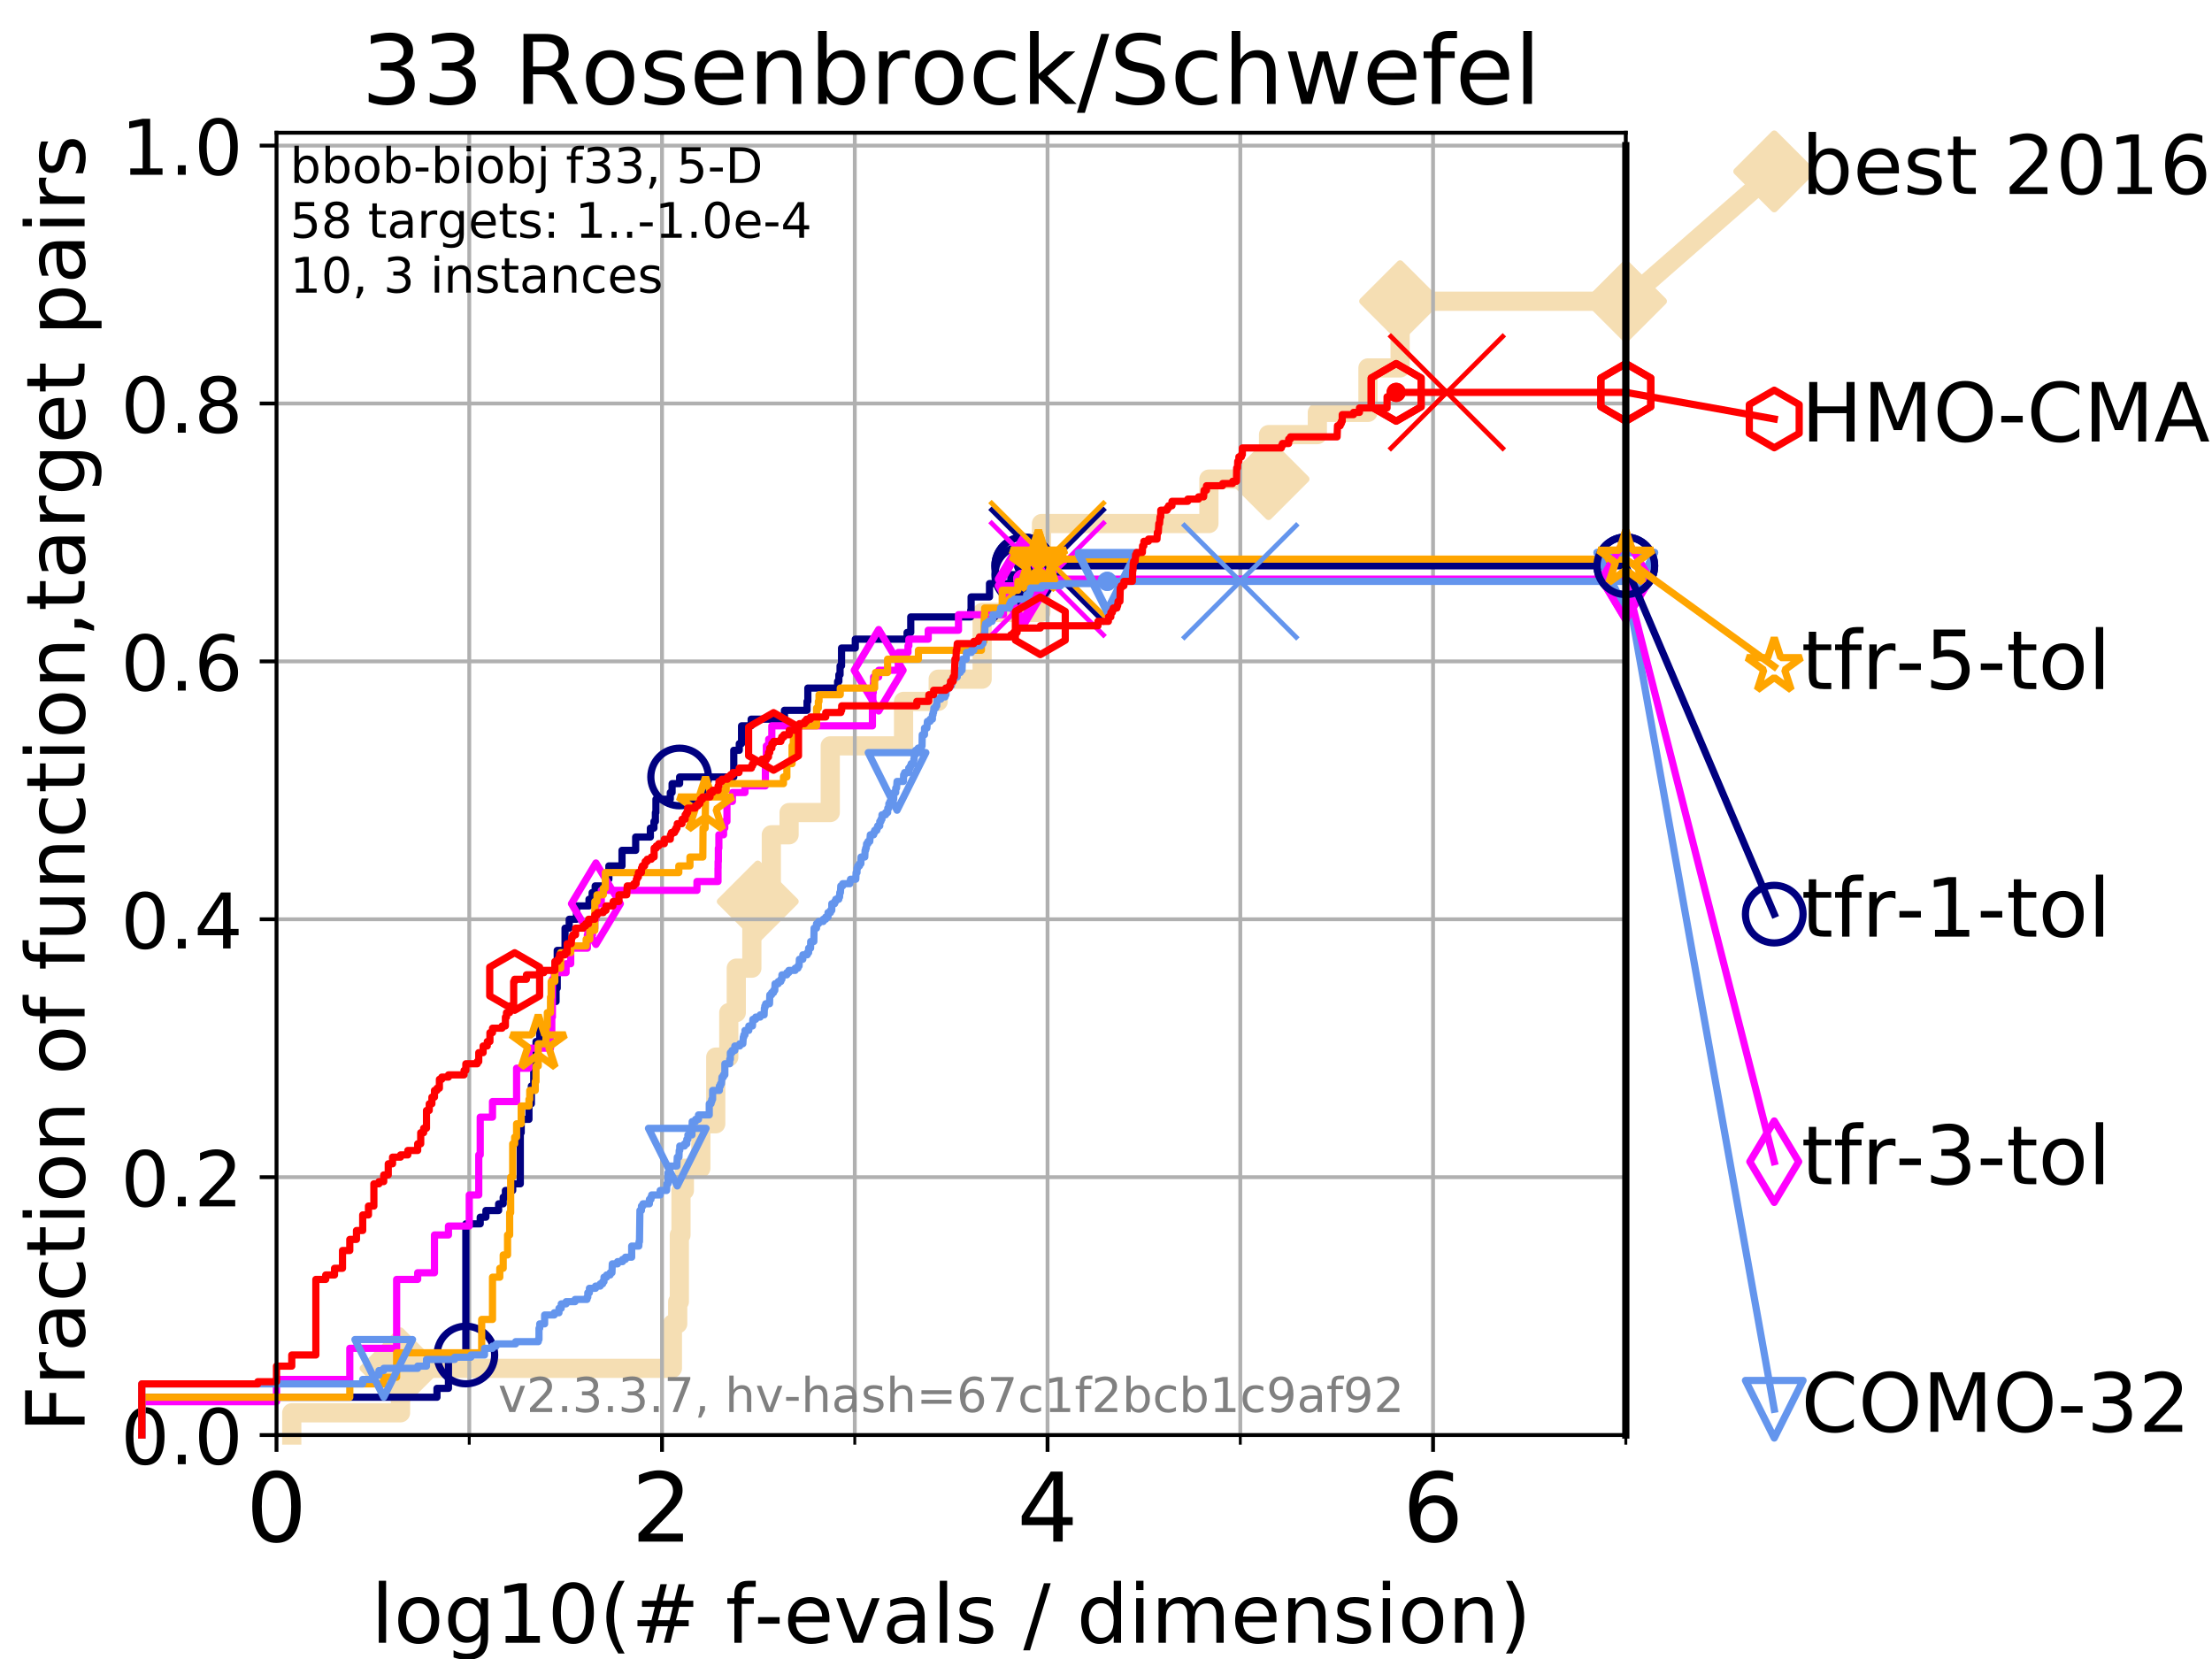 <?xml version="1.0" encoding="utf-8" standalone="no"?>
<!DOCTYPE svg PUBLIC "-//W3C//DTD SVG 1.1//EN"
  "http://www.w3.org/Graphics/SVG/1.1/DTD/svg11.dtd">
<!-- Created with matplotlib (https://matplotlib.org/) -->
<svg height="345.6pt" version="1.1" viewBox="0 0 460.8 345.6" width="460.8pt" xmlns="http://www.w3.org/2000/svg" xmlns:xlink="http://www.w3.org/1999/xlink">
 <defs>
  <style type="text/css">
*{stroke-linecap:butt;stroke-linejoin:round;}
  </style>
 </defs>
 <g id="figure_1">
  <g id="patch_1">
   <path d="M 0 345.6 
L 460.8 345.6 
L 460.8 0 
L 0 0 
z
" style="fill:#ffffff;"/>
  </g>
  <g id="axes_1">
   <g id="patch_2">
    <path d="M 57.6 298.944 
L 338.688 298.944 
L 338.688 27.648 
L 57.6 27.648 
z
" style="fill:#ffffff;"/>
   </g>
   <g id="line2d_1">
    <path d="M 60.78 298.944 
L 60.78 294.313 
L 83.438 294.313 
L 83.438 285.05 
L 140.073 285.05 
L 140.073 275.788 
L 141.177 275.788 
L 141.177 271.157 
L 141.521 271.157 
L 141.521 257.263 
L 141.858 257.263 
L 141.858 248.001 
L 142.567 248.001 
L 142.567 243.37 
L 145.998 243.37 
L 145.998 234.107 
L 149.104 234.107 
L 149.104 220.214 
L 151.819 220.214 
L 151.819 210.951 
L 153.381 210.951 
L 153.381 201.689 
L 156.622 201.689 
L 156.622 192.426 
L 157.854 192.426 
L 157.854 187.795 
L 160.68 187.795 
L 160.68 173.901 
L 164.38 173.901 
L 164.38 169.27 
L 172.956 169.27 
L 172.956 155.377 
L 188.227 155.377 
L 188.227 146.114 
L 195.446 146.114 
L 195.446 141.483 
L 204.598 141.483 
L 204.598 127.589 
L 216.836 127.589 
L 216.836 122.958 
L 216.963 122.958 
L 216.963 109.065 
L 251.839 109.065 
L 251.839 99.802 
L 264.261 99.802 
L 264.261 90.54 
L 274.428 90.54 
L 274.428 85.909 
L 284.969 85.909 
L 284.969 76.646 
L 291.67 76.646 
L 291.67 62.753 
L 338.688 62.753 
" style="fill:none;stroke:#f5deb3;stroke-linecap:square;stroke-width:4;"/>
   </g>
   <g id="line2d_2">
    <defs>
     <path d="M 0 7.778 
L 7.778 0 
L 0 -7.778 
L -7.778 0 
z
" id="mde57dc7782" style="stroke:#f5deb3;stroke-linejoin:miter;stroke-width:1.5;"/>
    </defs>
    <g>
     <use style="fill:#f5deb3;stroke:#f5deb3;stroke-linejoin:miter;stroke-width:1.5;" x="83.438" xlink:href="#mde57dc7782" y="285.05"/>
     <use style="fill:#f5deb3;stroke:#f5deb3;stroke-linejoin:miter;stroke-width:1.5;" x="157.854" xlink:href="#mde57dc7782" y="187.795"/>
     <use style="fill:#f5deb3;stroke:#f5deb3;stroke-linejoin:miter;stroke-width:1.5;" x="264.261" xlink:href="#mde57dc7782" y="99.802"/>
     <use style="fill:#f5deb3;stroke:#f5deb3;stroke-linejoin:miter;stroke-width:1.5;" x="291.67" xlink:href="#mde57dc7782" y="62.753"/>
     <use style="fill:#f5deb3;stroke:#f5deb3;stroke-linejoin:miter;stroke-width:1.5;" x="338.688" xlink:href="#mde57dc7782" y="62.753"/>
    </g>
   </g>
   <g id="line2d_3">
    <path style="fill:none;stroke:#f5deb3;stroke-linecap:square;stroke-width:4;"/>
    <g/>
   </g>
   <g id="line2d_4">
    <path d="M 338.688 62.753 
L 369.608 35.706 
" style="fill:none;stroke:#f5deb3;stroke-linecap:square;stroke-width:4;"/>
    <g>
     <use style="fill:#f5deb3;stroke:#f5deb3;stroke-linejoin:miter;stroke-width:1.5;" x="338.688" xlink:href="#mde57dc7782" y="62.753"/>
     <use style="fill:#f5deb3;stroke:#f5deb3;stroke-linejoin:miter;stroke-width:1.5;" x="369.608" xlink:href="#mde57dc7782" y="35.706"/>
    </g>
   </g>
   <g id="matplotlib.axis_1">
    <g id="xtick_1">
     <g id="line2d_5">
      <path clip-path="url(#p581fa66064)" d="M 57.6 298.944 
L 57.6 27.648 
" style="fill:none;stroke:#b0b0b0;stroke-linecap:square;stroke-width:0.8;"/>
     </g>
     <g id="line2d_6">
      <defs>
       <path d="M 0 0 
L 0 3.5 
" id="m5ee6c500cd" style="stroke:#000000;stroke-width:0.8;"/>
      </defs>
      <g>
       <use style="stroke:#000000;stroke-width:0.8;" x="57.6" xlink:href="#m5ee6c500cd" y="298.944"/>
      </g>
     </g>
     <g id="text_1">
      <!-- 0 -->
      <defs>
       <path d="M 31.781 66.406 
Q 24.172 66.406 20.328 58.906 
Q 16.5 51.422 16.5 36.375 
Q 16.5 21.391 20.328 13.891 
Q 24.172 6.391 31.781 6.391 
Q 39.453 6.391 43.281 13.891 
Q 47.125 21.391 47.125 36.375 
Q 47.125 51.422 43.281 58.906 
Q 39.453 66.406 31.781 66.406 
z
M 31.781 74.219 
Q 44.047 74.219 50.516 64.516 
Q 56.984 54.828 56.984 36.375 
Q 56.984 17.969 50.516 8.266 
Q 44.047 -1.422 31.781 -1.422 
Q 19.531 -1.422 13.062 8.266 
Q 6.594 17.969 6.594 36.375 
Q 6.594 54.828 13.062 64.516 
Q 19.531 74.219 31.781 74.219 
z
" id="DejaVuSans-48"/>
      </defs>
      <g transform="translate(51.237 321.141)scale(0.2 -0.2)">
       <use xlink:href="#DejaVuSans-48"/>
      </g>
     </g>
    </g>
    <g id="xtick_2">
     <g id="line2d_7">
      <path clip-path="url(#p581fa66064)" d="M 137.911 298.944 
L 137.911 27.648 
" style="fill:none;stroke:#b0b0b0;stroke-linecap:square;stroke-width:0.8;"/>
     </g>
     <g id="line2d_8">
      <g>
       <use style="stroke:#000000;stroke-width:0.8;" x="137.911" xlink:href="#m5ee6c500cd" y="298.944"/>
      </g>
     </g>
     <g id="text_2">
      <!-- 2 -->
      <defs>
       <path d="M 19.188 8.297 
L 53.609 8.297 
L 53.609 0 
L 7.328 0 
L 7.328 8.297 
Q 12.938 14.109 22.625 23.891 
Q 32.328 33.688 34.812 36.531 
Q 39.547 41.844 41.422 45.531 
Q 43.312 49.219 43.312 52.781 
Q 43.312 58.594 39.234 62.25 
Q 35.156 65.922 28.609 65.922 
Q 23.969 65.922 18.812 64.312 
Q 13.672 62.703 7.812 59.422 
L 7.812 69.391 
Q 13.766 71.781 18.938 73 
Q 24.125 74.219 28.422 74.219 
Q 39.75 74.219 46.484 68.547 
Q 53.219 62.891 53.219 53.422 
Q 53.219 48.922 51.531 44.891 
Q 49.859 40.875 45.406 35.406 
Q 44.188 33.984 37.641 27.219 
Q 31.109 20.453 19.188 8.297 
z
" id="DejaVuSans-50"/>
      </defs>
      <g transform="translate(131.548 321.141)scale(0.2 -0.2)">
       <use xlink:href="#DejaVuSans-50"/>
      </g>
     </g>
    </g>
    <g id="xtick_3">
     <g id="line2d_9">
      <path clip-path="url(#p581fa66064)" d="M 218.222 298.944 
L 218.222 27.648 
" style="fill:none;stroke:#b0b0b0;stroke-linecap:square;stroke-width:0.8;"/>
     </g>
     <g id="line2d_10">
      <g>
       <use style="stroke:#000000;stroke-width:0.8;" x="218.222" xlink:href="#m5ee6c500cd" y="298.944"/>
      </g>
     </g>
     <g id="text_3">
      <!-- 4 -->
      <defs>
       <path d="M 37.797 64.312 
L 12.891 25.391 
L 37.797 25.391 
z
M 35.203 72.906 
L 47.609 72.906 
L 47.609 25.391 
L 58.016 25.391 
L 58.016 17.188 
L 47.609 17.188 
L 47.609 0 
L 37.797 0 
L 37.797 17.188 
L 4.891 17.188 
L 4.891 26.703 
z
" id="DejaVuSans-52"/>
      </defs>
      <g transform="translate(211.859 321.141)scale(0.2 -0.2)">
       <use xlink:href="#DejaVuSans-52"/>
      </g>
     </g>
    </g>
    <g id="xtick_4">
     <g id="line2d_11">
      <path clip-path="url(#p581fa66064)" d="M 298.533 298.944 
L 298.533 27.648 
" style="fill:none;stroke:#b0b0b0;stroke-linecap:square;stroke-width:0.8;"/>
     </g>
     <g id="line2d_12">
      <g>
       <use style="stroke:#000000;stroke-width:0.8;" x="298.533" xlink:href="#m5ee6c500cd" y="298.944"/>
      </g>
     </g>
     <g id="text_4">
      <!-- 6 -->
      <defs>
       <path d="M 33.016 40.375 
Q 26.375 40.375 22.484 35.828 
Q 18.609 31.297 18.609 23.391 
Q 18.609 15.531 22.484 10.953 
Q 26.375 6.391 33.016 6.391 
Q 39.656 6.391 43.531 10.953 
Q 47.406 15.531 47.406 23.391 
Q 47.406 31.297 43.531 35.828 
Q 39.656 40.375 33.016 40.375 
z
M 52.594 71.297 
L 52.594 62.312 
Q 48.875 64.062 45.094 64.984 
Q 41.312 65.922 37.594 65.922 
Q 27.828 65.922 22.672 59.328 
Q 17.531 52.734 16.797 39.406 
Q 19.672 43.656 24.016 45.922 
Q 28.375 48.188 33.594 48.188 
Q 44.578 48.188 50.953 41.516 
Q 57.328 34.859 57.328 23.391 
Q 57.328 12.156 50.688 5.359 
Q 44.047 -1.422 33.016 -1.422 
Q 20.359 -1.422 13.672 8.266 
Q 6.984 17.969 6.984 36.375 
Q 6.984 53.656 15.188 63.938 
Q 23.391 74.219 37.203 74.219 
Q 40.922 74.219 44.703 73.484 
Q 48.484 72.75 52.594 71.297 
z
" id="DejaVuSans-54"/>
      </defs>
      <g transform="translate(292.17 321.141)scale(0.2 -0.2)">
       <use xlink:href="#DejaVuSans-54"/>
      </g>
     </g>
    </g>
    <g id="xtick_5">
     <g id="line2d_13">
      <path clip-path="url(#p581fa66064)" d="M 97.755 298.944 
L 97.755 27.648 
" style="fill:none;stroke:#b0b0b0;stroke-linecap:square;stroke-width:0.8;"/>
     </g>
     <g id="line2d_14">
      <defs>
       <path d="M 0 0 
L 0 2 
" id="m938bf362da" style="stroke:#000000;stroke-width:0.6;"/>
      </defs>
      <g>
       <use style="stroke:#000000;stroke-width:0.6;" x="97.755" xlink:href="#m938bf362da" y="298.944"/>
      </g>
     </g>
    </g>
    <g id="xtick_6">
     <g id="line2d_15">
      <path clip-path="url(#p581fa66064)" d="M 178.066 298.944 
L 178.066 27.648 
" style="fill:none;stroke:#b0b0b0;stroke-linecap:square;stroke-width:0.8;"/>
     </g>
     <g id="line2d_16">
      <g>
       <use style="stroke:#000000;stroke-width:0.6;" x="178.066" xlink:href="#m938bf362da" y="298.944"/>
      </g>
     </g>
    </g>
    <g id="xtick_7">
     <g id="line2d_17">
      <path clip-path="url(#p581fa66064)" d="M 258.377 298.944 
L 258.377 27.648 
" style="fill:none;stroke:#b0b0b0;stroke-linecap:square;stroke-width:0.8;"/>
     </g>
     <g id="line2d_18">
      <g>
       <use style="stroke:#000000;stroke-width:0.6;" x="258.377" xlink:href="#m938bf362da" y="298.944"/>
      </g>
     </g>
    </g>
    <g id="xtick_8">
     <g id="line2d_19">
      <path clip-path="url(#p581fa66064)" d="M 338.688 298.944 
L 338.688 27.648 
" style="fill:none;stroke:#b0b0b0;stroke-linecap:square;stroke-width:0.8;"/>
     </g>
     <g id="line2d_20">
      <g>
       <use style="stroke:#000000;stroke-width:0.6;" x="338.688" xlink:href="#m938bf362da" y="298.944"/>
      </g>
     </g>
    </g>
    <g id="text_5">
     <!-- log10(# f-evals / dimension) -->
     <defs>
      <path d="M 9.422 75.984 
L 18.406 75.984 
L 18.406 0 
L 9.422 0 
z
" id="DejaVuSans-108"/>
      <path d="M 30.609 48.391 
Q 23.391 48.391 19.188 42.75 
Q 14.984 37.109 14.984 27.297 
Q 14.984 17.484 19.156 11.844 
Q 23.344 6.203 30.609 6.203 
Q 37.797 6.203 41.984 11.859 
Q 46.188 17.531 46.188 27.297 
Q 46.188 37.016 41.984 42.703 
Q 37.797 48.391 30.609 48.391 
z
M 30.609 56 
Q 42.328 56 49.016 48.375 
Q 55.719 40.766 55.719 27.297 
Q 55.719 13.875 49.016 6.219 
Q 42.328 -1.422 30.609 -1.422 
Q 18.844 -1.422 12.172 6.219 
Q 5.516 13.875 5.516 27.297 
Q 5.516 40.766 12.172 48.375 
Q 18.844 56 30.609 56 
z
" id="DejaVuSans-111"/>
      <path d="M 45.406 27.984 
Q 45.406 37.75 41.375 43.109 
Q 37.359 48.484 30.078 48.484 
Q 22.859 48.484 18.828 43.109 
Q 14.797 37.75 14.797 27.984 
Q 14.797 18.266 18.828 12.891 
Q 22.859 7.516 30.078 7.516 
Q 37.359 7.516 41.375 12.891 
Q 45.406 18.266 45.406 27.984 
z
M 54.391 6.781 
Q 54.391 -7.172 48.188 -13.984 
Q 42 -20.797 29.203 -20.797 
Q 24.469 -20.797 20.266 -20.094 
Q 16.062 -19.391 12.109 -17.922 
L 12.109 -9.188 
Q 16.062 -11.328 19.922 -12.344 
Q 23.781 -13.375 27.781 -13.375 
Q 36.625 -13.375 41.016 -8.766 
Q 45.406 -4.156 45.406 5.172 
L 45.406 9.625 
Q 42.625 4.781 38.281 2.391 
Q 33.938 0 27.875 0 
Q 17.828 0 11.672 7.656 
Q 5.516 15.328 5.516 27.984 
Q 5.516 40.672 11.672 48.328 
Q 17.828 56 27.875 56 
Q 33.938 56 38.281 53.609 
Q 42.625 51.219 45.406 46.391 
L 45.406 54.688 
L 54.391 54.688 
z
" id="DejaVuSans-103"/>
      <path d="M 12.406 8.297 
L 28.516 8.297 
L 28.516 63.922 
L 10.984 60.406 
L 10.984 69.391 
L 28.422 72.906 
L 38.281 72.906 
L 38.281 8.297 
L 54.391 8.297 
L 54.391 0 
L 12.406 0 
z
" id="DejaVuSans-49"/>
      <path d="M 31 75.875 
Q 24.469 64.656 21.281 53.656 
Q 18.109 42.672 18.109 31.391 
Q 18.109 20.125 21.312 9.062 
Q 24.516 -2 31 -13.188 
L 23.188 -13.188 
Q 15.875 -1.703 12.234 9.375 
Q 8.594 20.453 8.594 31.391 
Q 8.594 42.281 12.203 53.312 
Q 15.828 64.359 23.188 75.875 
z
" id="DejaVuSans-40"/>
      <path d="M 51.125 44 
L 36.922 44 
L 32.812 27.688 
L 47.125 27.688 
z
M 43.797 71.781 
L 38.719 51.516 
L 52.984 51.516 
L 58.109 71.781 
L 65.922 71.781 
L 60.891 51.516 
L 76.125 51.516 
L 76.125 44 
L 58.984 44 
L 54.984 27.688 
L 70.516 27.688 
L 70.516 20.219 
L 53.078 20.219 
L 48 0 
L 40.188 0 
L 45.219 20.219 
L 30.906 20.219 
L 25.875 0 
L 18.016 0 
L 23.094 20.219 
L 7.719 20.219 
L 7.719 27.688 
L 24.906 27.688 
L 29 44 
L 13.281 44 
L 13.281 51.516 
L 30.906 51.516 
L 35.891 71.781 
z
" id="DejaVuSans-35"/>
      <path id="DejaVuSans-32"/>
      <path d="M 37.109 75.984 
L 37.109 68.5 
L 28.516 68.5 
Q 23.688 68.5 21.797 66.547 
Q 19.922 64.594 19.922 59.516 
L 19.922 54.688 
L 34.719 54.688 
L 34.719 47.703 
L 19.922 47.703 
L 19.922 0 
L 10.891 0 
L 10.891 47.703 
L 2.297 47.703 
L 2.297 54.688 
L 10.891 54.688 
L 10.891 58.5 
Q 10.891 67.625 15.141 71.797 
Q 19.391 75.984 28.609 75.984 
z
" id="DejaVuSans-102"/>
      <path d="M 4.891 31.391 
L 31.203 31.391 
L 31.203 23.391 
L 4.891 23.391 
z
" id="DejaVuSans-45"/>
      <path d="M 56.203 29.594 
L 56.203 25.203 
L 14.891 25.203 
Q 15.484 15.922 20.484 11.062 
Q 25.484 6.203 34.422 6.203 
Q 39.594 6.203 44.453 7.469 
Q 49.312 8.734 54.109 11.281 
L 54.109 2.781 
Q 49.266 0.734 44.188 -0.344 
Q 39.109 -1.422 33.891 -1.422 
Q 20.797 -1.422 13.156 6.188 
Q 5.516 13.812 5.516 26.812 
Q 5.516 40.234 12.766 48.109 
Q 20.016 56 32.328 56 
Q 43.359 56 49.781 48.891 
Q 56.203 41.797 56.203 29.594 
z
M 47.219 32.234 
Q 47.125 39.594 43.094 43.984 
Q 39.062 48.391 32.422 48.391 
Q 24.906 48.391 20.391 44.141 
Q 15.875 39.891 15.188 32.172 
z
" id="DejaVuSans-101"/>
      <path d="M 2.984 54.688 
L 12.5 54.688 
L 29.594 8.797 
L 46.688 54.688 
L 56.203 54.688 
L 35.688 0 
L 23.484 0 
z
" id="DejaVuSans-118"/>
      <path d="M 34.281 27.484 
Q 23.391 27.484 19.188 25 
Q 14.984 22.516 14.984 16.5 
Q 14.984 11.719 18.141 8.906 
Q 21.297 6.109 26.703 6.109 
Q 34.188 6.109 38.703 11.406 
Q 43.219 16.703 43.219 25.484 
L 43.219 27.484 
z
M 52.203 31.203 
L 52.203 0 
L 43.219 0 
L 43.219 8.297 
Q 40.141 3.328 35.547 0.953 
Q 30.953 -1.422 24.312 -1.422 
Q 15.922 -1.422 10.953 3.297 
Q 6 8.016 6 15.922 
Q 6 25.141 12.172 29.828 
Q 18.359 34.516 30.609 34.516 
L 43.219 34.516 
L 43.219 35.406 
Q 43.219 41.609 39.141 45 
Q 35.062 48.391 27.688 48.391 
Q 23 48.391 18.547 47.266 
Q 14.109 46.141 10.016 43.891 
L 10.016 52.203 
Q 14.938 54.109 19.578 55.047 
Q 24.219 56 28.609 56 
Q 40.484 56 46.344 49.844 
Q 52.203 43.703 52.203 31.203 
z
" id="DejaVuSans-97"/>
      <path d="M 44.281 53.078 
L 44.281 44.578 
Q 40.484 46.531 36.375 47.5 
Q 32.281 48.484 27.875 48.484 
Q 21.188 48.484 17.844 46.438 
Q 14.5 44.391 14.5 40.281 
Q 14.5 37.156 16.891 35.375 
Q 19.281 33.594 26.516 31.984 
L 29.594 31.297 
Q 39.156 29.25 43.188 25.516 
Q 47.219 21.781 47.219 15.094 
Q 47.219 7.469 41.188 3.016 
Q 35.156 -1.422 24.609 -1.422 
Q 20.219 -1.422 15.453 -0.562 
Q 10.688 0.297 5.422 2 
L 5.422 11.281 
Q 10.406 8.688 15.234 7.391 
Q 20.062 6.109 24.812 6.109 
Q 31.156 6.109 34.562 8.281 
Q 37.984 10.453 37.984 14.406 
Q 37.984 18.062 35.516 20.016 
Q 33.062 21.969 24.703 23.781 
L 21.578 24.516 
Q 13.234 26.266 9.516 29.906 
Q 5.812 33.547 5.812 39.891 
Q 5.812 47.609 11.281 51.797 
Q 16.75 56 26.812 56 
Q 31.781 56 36.172 55.266 
Q 40.578 54.547 44.281 53.078 
z
" id="DejaVuSans-115"/>
      <path d="M 25.391 72.906 
L 33.688 72.906 
L 8.297 -9.281 
L 0 -9.281 
z
" id="DejaVuSans-47"/>
      <path d="M 45.406 46.391 
L 45.406 75.984 
L 54.391 75.984 
L 54.391 0 
L 45.406 0 
L 45.406 8.203 
Q 42.578 3.328 38.25 0.953 
Q 33.938 -1.422 27.875 -1.422 
Q 17.969 -1.422 11.734 6.484 
Q 5.516 14.406 5.516 27.297 
Q 5.516 40.188 11.734 48.094 
Q 17.969 56 27.875 56 
Q 33.938 56 38.25 53.625 
Q 42.578 51.266 45.406 46.391 
z
M 14.797 27.297 
Q 14.797 17.391 18.875 11.75 
Q 22.953 6.109 30.078 6.109 
Q 37.203 6.109 41.297 11.75 
Q 45.406 17.391 45.406 27.297 
Q 45.406 37.203 41.297 42.844 
Q 37.203 48.484 30.078 48.484 
Q 22.953 48.484 18.875 42.844 
Q 14.797 37.203 14.797 27.297 
z
" id="DejaVuSans-100"/>
      <path d="M 9.422 54.688 
L 18.406 54.688 
L 18.406 0 
L 9.422 0 
z
M 9.422 75.984 
L 18.406 75.984 
L 18.406 64.594 
L 9.422 64.594 
z
" id="DejaVuSans-105"/>
      <path d="M 52 44.188 
Q 55.375 50.25 60.062 53.125 
Q 64.75 56 71.094 56 
Q 79.641 56 84.281 50.016 
Q 88.922 44.047 88.922 33.016 
L 88.922 0 
L 79.891 0 
L 79.891 32.719 
Q 79.891 40.578 77.094 44.375 
Q 74.312 48.188 68.609 48.188 
Q 61.625 48.188 57.562 43.547 
Q 53.516 38.922 53.516 30.906 
L 53.516 0 
L 44.484 0 
L 44.484 32.719 
Q 44.484 40.625 41.703 44.406 
Q 38.922 48.188 33.109 48.188 
Q 26.219 48.188 22.156 43.531 
Q 18.109 38.875 18.109 30.906 
L 18.109 0 
L 9.078 0 
L 9.078 54.688 
L 18.109 54.688 
L 18.109 46.188 
Q 21.188 51.219 25.484 53.609 
Q 29.781 56 35.688 56 
Q 41.656 56 45.828 52.969 
Q 50 49.953 52 44.188 
z
" id="DejaVuSans-109"/>
      <path d="M 54.891 33.016 
L 54.891 0 
L 45.906 0 
L 45.906 32.719 
Q 45.906 40.484 42.875 44.328 
Q 39.844 48.188 33.797 48.188 
Q 26.516 48.188 22.312 43.547 
Q 18.109 38.922 18.109 30.906 
L 18.109 0 
L 9.078 0 
L 9.078 54.688 
L 18.109 54.688 
L 18.109 46.188 
Q 21.344 51.125 25.703 53.562 
Q 30.078 56 35.797 56 
Q 45.219 56 50.047 50.172 
Q 54.891 44.344 54.891 33.016 
z
" id="DejaVuSans-110"/>
      <path d="M 8.016 75.875 
L 15.828 75.875 
Q 23.141 64.359 26.781 53.312 
Q 30.422 42.281 30.422 31.391 
Q 30.422 20.453 26.781 9.375 
Q 23.141 -1.703 15.828 -13.188 
L 8.016 -13.188 
Q 14.5 -2 17.703 9.062 
Q 20.906 20.125 20.906 31.391 
Q 20.906 42.672 17.703 53.656 
Q 14.5 64.656 8.016 75.875 
z
" id="DejaVuSans-41"/>
     </defs>
     <g transform="translate(77.303 342.218)scale(0.17 -0.17)">
      <use xlink:href="#DejaVuSans-108"/>
      <use x="27.783" xlink:href="#DejaVuSans-111"/>
      <use x="88.965" xlink:href="#DejaVuSans-103"/>
      <use x="152.441" xlink:href="#DejaVuSans-49"/>
      <use x="216.064" xlink:href="#DejaVuSans-48"/>
      <use x="279.688" xlink:href="#DejaVuSans-40"/>
      <use x="318.701" xlink:href="#DejaVuSans-35"/>
      <use x="402.49" xlink:href="#DejaVuSans-32"/>
      <use x="434.277" xlink:href="#DejaVuSans-102"/>
      <use x="469.404" xlink:href="#DejaVuSans-45"/>
      <use x="505.488" xlink:href="#DejaVuSans-101"/>
      <use x="567.012" xlink:href="#DejaVuSans-118"/>
      <use x="626.191" xlink:href="#DejaVuSans-97"/>
      <use x="687.471" xlink:href="#DejaVuSans-108"/>
      <use x="715.254" xlink:href="#DejaVuSans-115"/>
      <use x="767.354" xlink:href="#DejaVuSans-32"/>
      <use x="799.141" xlink:href="#DejaVuSans-47"/>
      <use x="832.832" xlink:href="#DejaVuSans-32"/>
      <use x="864.619" xlink:href="#DejaVuSans-100"/>
      <use x="928.096" xlink:href="#DejaVuSans-105"/>
      <use x="955.879" xlink:href="#DejaVuSans-109"/>
      <use x="1053.291" xlink:href="#DejaVuSans-101"/>
      <use x="1114.814" xlink:href="#DejaVuSans-110"/>
      <use x="1178.193" xlink:href="#DejaVuSans-115"/>
      <use x="1230.293" xlink:href="#DejaVuSans-105"/>
      <use x="1258.076" xlink:href="#DejaVuSans-111"/>
      <use x="1319.258" xlink:href="#DejaVuSans-110"/>
      <use x="1382.637" xlink:href="#DejaVuSans-41"/>
     </g>
    </g>
   </g>
   <g id="matplotlib.axis_2">
    <g id="ytick_1">
     <g id="line2d_21">
      <path clip-path="url(#p581fa66064)" d="M 57.6 298.944 
L 338.688 298.944 
" style="fill:none;stroke:#b0b0b0;stroke-linecap:square;stroke-width:0.8;"/>
     </g>
     <g id="line2d_22">
      <defs>
       <path d="M 0 0 
L -3.5 0 
" id="m0ccdb80394" style="stroke:#000000;stroke-width:0.8;"/>
      </defs>
      <g>
       <use style="stroke:#000000;stroke-width:0.8;" x="57.6" xlink:href="#m0ccdb80394" y="298.944"/>
      </g>
     </g>
     <g id="text_6">
      <!-- 0.0 -->
      <defs>
       <path d="M 10.688 12.406 
L 21 12.406 
L 21 0 
L 10.688 0 
z
" id="DejaVuSans-46"/>
      </defs>
      <g transform="translate(25.155 305.023)scale(0.16 -0.16)">
       <use xlink:href="#DejaVuSans-48"/>
       <use x="63.623" xlink:href="#DejaVuSans-46"/>
       <use x="95.41" xlink:href="#DejaVuSans-48"/>
      </g>
     </g>
    </g>
    <g id="ytick_2">
     <g id="line2d_23">
      <path clip-path="url(#p581fa66064)" d="M 57.6 245.222 
L 338.688 245.222 
" style="fill:none;stroke:#b0b0b0;stroke-linecap:square;stroke-width:0.8;"/>
     </g>
     <g id="line2d_24">
      <g>
       <use style="stroke:#000000;stroke-width:0.8;" x="57.6" xlink:href="#m0ccdb80394" y="245.222"/>
      </g>
     </g>
     <g id="text_7">
      <!-- 0.2 -->
      <g transform="translate(25.155 251.301)scale(0.16 -0.16)">
       <use xlink:href="#DejaVuSans-48"/>
       <use x="63.623" xlink:href="#DejaVuSans-46"/>
       <use x="95.41" xlink:href="#DejaVuSans-50"/>
      </g>
     </g>
    </g>
    <g id="ytick_3">
     <g id="line2d_25">
      <path clip-path="url(#p581fa66064)" d="M 57.6 191.5 
L 338.688 191.5 
" style="fill:none;stroke:#b0b0b0;stroke-linecap:square;stroke-width:0.8;"/>
     </g>
     <g id="line2d_26">
      <g>
       <use style="stroke:#000000;stroke-width:0.8;" x="57.6" xlink:href="#m0ccdb80394" y="191.5"/>
      </g>
     </g>
     <g id="text_8">
      <!-- 0.4 -->
      <g transform="translate(25.155 197.579)scale(0.16 -0.16)">
       <use xlink:href="#DejaVuSans-48"/>
       <use x="63.623" xlink:href="#DejaVuSans-46"/>
       <use x="95.41" xlink:href="#DejaVuSans-52"/>
      </g>
     </g>
    </g>
    <g id="ytick_4">
     <g id="line2d_27">
      <path clip-path="url(#p581fa66064)" d="M 57.6 137.778 
L 338.688 137.778 
" style="fill:none;stroke:#b0b0b0;stroke-linecap:square;stroke-width:0.8;"/>
     </g>
     <g id="line2d_28">
      <g>
       <use style="stroke:#000000;stroke-width:0.8;" x="57.6" xlink:href="#m0ccdb80394" y="137.778"/>
      </g>
     </g>
     <g id="text_9">
      <!-- 0.6 -->
      <g transform="translate(25.155 143.857)scale(0.16 -0.16)">
       <use xlink:href="#DejaVuSans-48"/>
       <use x="63.623" xlink:href="#DejaVuSans-46"/>
       <use x="95.41" xlink:href="#DejaVuSans-54"/>
      </g>
     </g>
    </g>
    <g id="ytick_5">
     <g id="line2d_29">
      <path clip-path="url(#p581fa66064)" d="M 57.6 84.056 
L 338.688 84.056 
" style="fill:none;stroke:#b0b0b0;stroke-linecap:square;stroke-width:0.8;"/>
     </g>
     <g id="line2d_30">
      <g>
       <use style="stroke:#000000;stroke-width:0.8;" x="57.6" xlink:href="#m0ccdb80394" y="84.056"/>
      </g>
     </g>
     <g id="text_10">
      <!-- 0.8 -->
      <defs>
       <path d="M 31.781 34.625 
Q 24.75 34.625 20.719 30.859 
Q 16.703 27.094 16.703 20.516 
Q 16.703 13.922 20.719 10.156 
Q 24.75 6.391 31.781 6.391 
Q 38.812 6.391 42.859 10.172 
Q 46.922 13.969 46.922 20.516 
Q 46.922 27.094 42.891 30.859 
Q 38.875 34.625 31.781 34.625 
z
M 21.922 38.812 
Q 15.578 40.375 12.031 44.719 
Q 8.5 49.078 8.5 55.328 
Q 8.5 64.062 14.719 69.141 
Q 20.953 74.219 31.781 74.219 
Q 42.672 74.219 48.875 69.141 
Q 55.078 64.062 55.078 55.328 
Q 55.078 49.078 51.531 44.719 
Q 48 40.375 41.703 38.812 
Q 48.828 37.156 52.797 32.312 
Q 56.781 27.484 56.781 20.516 
Q 56.781 9.906 50.312 4.234 
Q 43.844 -1.422 31.781 -1.422 
Q 19.734 -1.422 13.25 4.234 
Q 6.781 9.906 6.781 20.516 
Q 6.781 27.484 10.781 32.312 
Q 14.797 37.156 21.922 38.812 
z
M 18.312 54.391 
Q 18.312 48.734 21.844 45.562 
Q 25.391 42.391 31.781 42.391 
Q 38.141 42.391 41.719 45.562 
Q 45.312 48.734 45.312 54.391 
Q 45.312 60.062 41.719 63.234 
Q 38.141 66.406 31.781 66.406 
Q 25.391 66.406 21.844 63.234 
Q 18.312 60.062 18.312 54.391 
z
" id="DejaVuSans-56"/>
      </defs>
      <g transform="translate(25.155 90.135)scale(0.16 -0.16)">
       <use xlink:href="#DejaVuSans-48"/>
       <use x="63.623" xlink:href="#DejaVuSans-46"/>
       <use x="95.41" xlink:href="#DejaVuSans-56"/>
      </g>
     </g>
    </g>
    <g id="ytick_6">
     <g id="line2d_31">
      <path clip-path="url(#p581fa66064)" d="M 57.6 30.334 
L 338.688 30.334 
" style="fill:none;stroke:#b0b0b0;stroke-linecap:square;stroke-width:0.8;"/>
     </g>
     <g id="line2d_32">
      <g>
       <use style="stroke:#000000;stroke-width:0.8;" x="57.6" xlink:href="#m0ccdb80394" y="30.334"/>
      </g>
     </g>
     <g id="text_11">
      <!-- 1.0 -->
      <g transform="translate(25.155 36.413)scale(0.16 -0.16)">
       <use xlink:href="#DejaVuSans-49"/>
       <use x="63.623" xlink:href="#DejaVuSans-46"/>
       <use x="95.41" xlink:href="#DejaVuSans-48"/>
      </g>
     </g>
    </g>
    <g id="text_12">
     <!-- Fraction of function,target pairs -->
     <defs>
      <path d="M 9.812 72.906 
L 51.703 72.906 
L 51.703 64.594 
L 19.672 64.594 
L 19.672 43.109 
L 48.578 43.109 
L 48.578 34.812 
L 19.672 34.812 
L 19.672 0 
L 9.812 0 
z
" id="DejaVuSans-70"/>
      <path d="M 41.109 46.297 
Q 39.594 47.172 37.812 47.578 
Q 36.031 48 33.891 48 
Q 26.266 48 22.188 43.047 
Q 18.109 38.094 18.109 28.812 
L 18.109 0 
L 9.078 0 
L 9.078 54.688 
L 18.109 54.688 
L 18.109 46.188 
Q 20.953 51.172 25.484 53.578 
Q 30.031 56 36.531 56 
Q 37.453 56 38.578 55.875 
Q 39.703 55.766 41.062 55.516 
z
" id="DejaVuSans-114"/>
      <path d="M 48.781 52.594 
L 48.781 44.188 
Q 44.969 46.297 41.141 47.344 
Q 37.312 48.391 33.406 48.391 
Q 24.656 48.391 19.812 42.844 
Q 14.984 37.312 14.984 27.297 
Q 14.984 17.281 19.812 11.734 
Q 24.656 6.203 33.406 6.203 
Q 37.312 6.203 41.141 7.25 
Q 44.969 8.297 48.781 10.406 
L 48.781 2.094 
Q 45.016 0.344 40.984 -0.531 
Q 36.969 -1.422 32.422 -1.422 
Q 20.062 -1.422 12.781 6.344 
Q 5.516 14.109 5.516 27.297 
Q 5.516 40.672 12.859 48.328 
Q 20.219 56 33.016 56 
Q 37.156 56 41.109 55.141 
Q 45.062 54.297 48.781 52.594 
z
" id="DejaVuSans-99"/>
      <path d="M 18.312 70.219 
L 18.312 54.688 
L 36.812 54.688 
L 36.812 47.703 
L 18.312 47.703 
L 18.312 18.016 
Q 18.312 11.328 20.141 9.422 
Q 21.969 7.516 27.594 7.516 
L 36.812 7.516 
L 36.812 0 
L 27.594 0 
Q 17.188 0 13.234 3.875 
Q 9.281 7.766 9.281 18.016 
L 9.281 47.703 
L 2.688 47.703 
L 2.688 54.688 
L 9.281 54.688 
L 9.281 70.219 
z
" id="DejaVuSans-116"/>
      <path d="M 8.5 21.578 
L 8.5 54.688 
L 17.484 54.688 
L 17.484 21.922 
Q 17.484 14.156 20.5 10.266 
Q 23.531 6.391 29.594 6.391 
Q 36.859 6.391 41.078 11.031 
Q 45.312 15.672 45.312 23.688 
L 45.312 54.688 
L 54.297 54.688 
L 54.297 0 
L 45.312 0 
L 45.312 8.406 
Q 42.047 3.422 37.719 1 
Q 33.406 -1.422 27.688 -1.422 
Q 18.266 -1.422 13.375 4.438 
Q 8.5 10.297 8.5 21.578 
z
M 31.109 56 
z
" id="DejaVuSans-117"/>
      <path d="M 11.719 12.406 
L 22.016 12.406 
L 22.016 4 
L 14.016 -11.625 
L 7.719 -11.625 
L 11.719 4 
z
" id="DejaVuSans-44"/>
      <path d="M 18.109 8.203 
L 18.109 -20.797 
L 9.078 -20.797 
L 9.078 54.688 
L 18.109 54.688 
L 18.109 46.391 
Q 20.953 51.266 25.266 53.625 
Q 29.594 56 35.594 56 
Q 45.562 56 51.781 48.094 
Q 58.016 40.188 58.016 27.297 
Q 58.016 14.406 51.781 6.484 
Q 45.562 -1.422 35.594 -1.422 
Q 29.594 -1.422 25.266 0.953 
Q 20.953 3.328 18.109 8.203 
z
M 48.688 27.297 
Q 48.688 37.203 44.609 42.844 
Q 40.531 48.484 33.406 48.484 
Q 26.266 48.484 22.188 42.844 
Q 18.109 37.203 18.109 27.297 
Q 18.109 17.391 22.188 11.75 
Q 26.266 6.109 33.406 6.109 
Q 40.531 6.109 44.609 11.75 
Q 48.688 17.391 48.688 27.297 
z
" id="DejaVuSans-112"/>
     </defs>
     <g transform="translate(17.62 298.435)rotate(-90)scale(0.17 -0.17)">
      <use xlink:href="#DejaVuSans-70"/>
      <use x="57.41" xlink:href="#DejaVuSans-114"/>
      <use x="98.523" xlink:href="#DejaVuSans-97"/>
      <use x="159.803" xlink:href="#DejaVuSans-99"/>
      <use x="214.783" xlink:href="#DejaVuSans-116"/>
      <use x="253.992" xlink:href="#DejaVuSans-105"/>
      <use x="281.775" xlink:href="#DejaVuSans-111"/>
      <use x="342.957" xlink:href="#DejaVuSans-110"/>
      <use x="406.336" xlink:href="#DejaVuSans-32"/>
      <use x="438.123" xlink:href="#DejaVuSans-111"/>
      <use x="499.305" xlink:href="#DejaVuSans-102"/>
      <use x="534.51" xlink:href="#DejaVuSans-32"/>
      <use x="566.297" xlink:href="#DejaVuSans-102"/>
      <use x="601.502" xlink:href="#DejaVuSans-117"/>
      <use x="664.881" xlink:href="#DejaVuSans-110"/>
      <use x="728.26" xlink:href="#DejaVuSans-99"/>
      <use x="783.24" xlink:href="#DejaVuSans-116"/>
      <use x="822.449" xlink:href="#DejaVuSans-105"/>
      <use x="850.232" xlink:href="#DejaVuSans-111"/>
      <use x="911.414" xlink:href="#DejaVuSans-110"/>
      <use x="974.793" xlink:href="#DejaVuSans-44"/>
      <use x="1006.58" xlink:href="#DejaVuSans-116"/>
      <use x="1045.789" xlink:href="#DejaVuSans-97"/>
      <use x="1107.068" xlink:href="#DejaVuSans-114"/>
      <use x="1148.166" xlink:href="#DejaVuSans-103"/>
      <use x="1211.643" xlink:href="#DejaVuSans-101"/>
      <use x="1273.166" xlink:href="#DejaVuSans-116"/>
      <use x="1312.375" xlink:href="#DejaVuSans-32"/>
      <use x="1344.162" xlink:href="#DejaVuSans-112"/>
      <use x="1407.639" xlink:href="#DejaVuSans-97"/>
      <use x="1468.918" xlink:href="#DejaVuSans-105"/>
      <use x="1496.701" xlink:href="#DejaVuSans-114"/>
      <use x="1537.814" xlink:href="#DejaVuSans-115"/>
     </g>
    </g>
   </g>
   <g id="line2d_33">
    <defs>
     <path d="M 0 1.5 
C 0.398 1.5 0.779 1.342 1.061 1.061 
C 1.342 0.779 1.5 0.398 1.5 0 
C 1.5 -0.398 1.342 -0.779 1.061 -1.061 
C 0.779 -1.342 0.398 -1.5 0 -1.5 
C -0.398 -1.5 -0.779 -1.342 -1.061 -1.061 
C -1.342 -0.779 -1.5 -0.398 -1.5 0 
C -1.5 0.398 -1.342 0.779 -1.061 1.061 
C -0.779 1.342 -0.398 1.5 0 1.5 
z
" id="m568a7e1b1d" style="stroke:#f5deb3;"/>
    </defs>
    <g>
     <use style="fill:#f5deb3;stroke:#f5deb3;" x="291.67" xlink:href="#m568a7e1b1d" y="62.753"/>
     <use style="fill:#f5deb3;stroke:#f5deb3;" x="291.67" xlink:href="#m568a7e1b1d" y="62.753"/>
    </g>
   </g>
   <g id="line2d_34">
    <defs>
     <path d="M 0 1.5 
C 0.398 1.5 0.779 1.342 1.061 1.061 
C 1.342 0.779 1.5 0.398 1.5 0 
C 1.5 -0.398 1.342 -0.779 1.061 -1.061 
C 0.779 -1.342 0.398 -1.5 0 -1.5 
C -0.398 -1.5 -0.779 -1.342 -1.061 -1.061 
C -1.342 -0.779 -1.5 -0.398 -1.5 0 
C -1.5 0.398 -1.342 0.779 -1.061 1.061 
C -0.779 1.342 -0.398 1.5 0 1.5 
z
" id="me328d4ed0b" style="stroke:#000080;"/>
    </defs>
    <g>
     <use style="fill:#000080;stroke:#000080;" x="213.264" xlink:href="#me328d4ed0b" y="117.864"/>
     <use style="fill:#000080;stroke:#000080;" x="213.264" xlink:href="#me328d4ed0b" y="117.864"/>
    </g>
   </g>
   <g id="line2d_35">
    <path d="M 29.533 298.944 
L 29.533 291.071 
L 91.03 291.071 
L 91.03 289.218 
L 93.422 289.218 
L 93.422 282.272 
L 97.044 282.272 
L 97.044 254.948 
L 100.04 254.948 
L 100.04 253.558 
L 101.223 253.558 
L 101.223 252.169 
L 103.871 252.169 
L 103.871 250.779 
L 104.826 250.779 
L 104.826 249.39 
L 105.285 249.39 
L 105.285 248.001 
L 106.803 248.001 
L 106.803 246.611 
L 108.389 246.611 
L 108.389 235.96 
L 108.578 235.96 
L 108.578 233.181 
L 110.189 233.181 
L 110.189 229.939 
L 110.694 229.939 
L 110.694 226.234 
L 111.186 226.234 
L 111.186 221.603 
L 111.506 221.603 
L 111.506 220.214 
L 111.663 220.214 
L 111.663 216.972 
L 112.432 216.972 
L 112.432 213.73 
L 114.817 213.73 
L 114.817 208.635 
L 115.835 208.635 
L 115.835 205.857 
L 116.081 205.857 
L 116.081 197.984 
L 117.71 197.984 
L 117.71 193.353 
L 118.577 193.353 
L 118.577 191.5 
L 120.094 191.5 
L 120.094 188.721 
L 122.699 188.721 
L 122.699 187.332 
L 123.354 187.332 
L 123.354 185.943 
L 123.985 185.943 
L 123.985 184.553 
L 126.304 184.553 
L 126.304 183.164 
L 126.839 183.164 
L 126.839 180.385 
L 129.574 180.385 
L 129.574 177.143 
L 132.423 177.143 
L 132.423 174.365 
L 135.482 174.365 
L 135.482 172.512 
L 136.228 172.512 
L 136.228 171.123 
L 136.532 171.123 
L 136.532 169.27 
L 136.645 169.27 
L 136.645 166.492 
L 139.636 166.492 
L 139.636 165.102 
L 140.011 165.102 
L 140.011 163.25 
L 141.578 163.25 
L 141.578 161.86 
L 152.856 161.86 
L 152.856 156.303 
L 154.002 156.303 
L 154.002 154.914 
L 154.48 154.914 
L 154.48 151.209 
L 156.479 151.209 
L 156.479 149.819 
L 163.413 149.819 
L 163.413 147.967 
L 168.122 147.967 
L 168.122 146.114 
L 168.288 146.114 
L 168.288 143.336 
L 174.49 143.336 
L 174.49 141.946 
L 174.749 141.946 
L 174.749 140.557 
L 175.001 140.557 
L 175.001 138.704 
L 175.31 138.704 
L 175.31 134.999 
L 178.174 134.999 
L 178.174 133.147 
L 188.958 133.147 
L 188.958 131.757 
L 189.727 131.757 
L 189.727 128.516 
L 202.215 128.516 
L 202.215 127.126 
L 202.301 127.126 
L 202.301 124.348 
L 206.13 124.348 
L 206.13 121.569 
L 210.573 121.569 
L 210.573 119.716 
L 213.264 119.716 
L 213.264 117.864 
L 338.688 117.864 
" style="fill:none;stroke:#000080;stroke-linecap:square;stroke-width:1.5;"/>
   </g>
   <g id="line2d_36">
    <defs>
     <path d="M 0 6 
C 1.591 6 3.117 5.368 4.243 4.243 
C 5.368 3.117 6 1.591 6 0 
C 6 -1.591 5.368 -3.117 4.243 -4.243 
C 3.117 -5.368 1.591 -6 0 -6 
C -1.591 -6 -3.117 -5.368 -4.243 -4.243 
C -5.368 -3.117 -6 -1.591 -6 0 
C -6 1.591 -5.368 3.117 -4.243 4.243 
C -3.117 5.368 -1.591 6 0 6 
z
" id="mc0e4822c8e" style="stroke:#000080;stroke-width:1.5;"/>
    </defs>
    <g>
     <use style="fill-opacity:0;stroke:#000080;stroke-width:1.5;" x="97.044" xlink:href="#mc0e4822c8e" y="282.272"/>
     <use style="fill-opacity:0;stroke:#000080;stroke-width:1.5;" x="141.578" xlink:href="#mc0e4822c8e" y="161.86"/>
     <use style="fill-opacity:0;stroke:#000080;stroke-width:1.5;" x="213.264" xlink:href="#mc0e4822c8e" y="119.716"/>
     <use style="fill-opacity:0;stroke:#000080;stroke-width:1.5;" x="213.264" xlink:href="#mc0e4822c8e" y="117.864"/>
     <use style="fill-opacity:0;stroke:#000080;stroke-width:1.5;" x="213.264" xlink:href="#mc0e4822c8e" y="117.864"/>
     <use style="fill-opacity:0;stroke:#000080;stroke-width:1.5;" x="338.688" xlink:href="#mc0e4822c8e" y="117.864"/>
    </g>
   </g>
   <g id="line2d_37">
    <path style="fill:none;stroke:#000080;stroke-linecap:square;stroke-width:1.5;"/>
    <g/>
   </g>
   <g id="line2d_38">
    <path clip-path="url(#p581fa66064)" d="M 218.224 117.864 
" style="fill:none;stroke:#000080;stroke-linecap:square;stroke-width:1.5;"/>
    <defs>
     <path d="M -12 12 
L 12 -12 
M -12 -12 
L 12 12 
" id="m15b9907b93" style="stroke:#000080;"/>
    </defs>
    <g clip-path="url(#p581fa66064)">
     <use style="fill:#000080;stroke:#000080;" x="218.224" xlink:href="#m15b9907b93" y="117.864"/>
    </g>
   </g>
   <g id="line2d_39">
    <defs>
     <path d="M 0 1.5 
C 0.398 1.5 0.779 1.342 1.061 1.061 
C 1.342 0.779 1.5 0.398 1.5 0 
C 1.5 -0.398 1.342 -0.779 1.061 -1.061 
C 0.779 -1.342 0.398 -1.5 0 -1.5 
C -0.398 -1.5 -0.779 -1.342 -1.061 -1.061 
C -1.342 -0.779 -1.5 -0.398 -1.5 0 
C -1.5 0.398 -1.342 0.779 -1.061 1.061 
C -0.779 1.342 -0.398 1.5 0 1.5 
z
" id="m4ee47d2a21" style="stroke:#ff00ff;"/>
    </defs>
    <g>
     <use style="fill:#ff00ff;stroke:#ff00ff;" x="213.052" xlink:href="#m4ee47d2a21" y="120.643"/>
     <use style="fill:#ff00ff;stroke:#ff00ff;" x="213.052" xlink:href="#m4ee47d2a21" y="120.643"/>
    </g>
   </g>
   <g id="line2d_40">
    <path d="M 29.533 298.944 
L 29.533 291.997 
L 57.6 291.997 
L 57.6 287.366 
L 72.868 287.366 
L 72.868 280.882 
L 82.627 280.882 
L 82.627 266.526 
L 87.01 266.526 
L 87.01 265.136 
L 90.509 265.136 
L 90.509 257.263 
L 93.422 257.263 
L 93.422 255.411 
L 97.755 255.411 
L 97.755 248.927 
L 99.732 248.927 
L 99.732 240.591 
L 100.04 240.591 
L 100.04 232.718 
L 102.597 232.718 
L 102.597 229.476 
L 107.614 229.476 
L 107.614 222.529 
L 110.189 222.529 
L 110.189 218.361 
L 114.685 218.361 
L 114.685 215.119 
L 114.947 215.119 
L 114.947 211.877 
L 115.077 211.877 
L 115.077 204.004 
L 115.46 204.004 
L 115.46 202.615 
L 117.931 202.615 
L 117.931 200.762 
L 118.891 200.762 
L 118.891 197.521 
L 122.362 197.521 
L 122.362 194.742 
L 123.434 194.742 
L 123.434 193.353 
L 123.908 193.353 
L 123.908 191.5 
L 124.14 191.5 
L 124.14 188.258 
L 125.256 188.258 
L 125.256 185.479 
L 145.19 185.479 
L 145.19 183.627 
L 149.575 183.627 
L 149.575 180.848 
L 149.593 180.848 
L 149.593 179.459 
L 149.647 179.459 
L 149.647 176.68 
L 149.753 176.68 
L 149.753 173.901 
L 150.733 173.901 
L 150.733 172.512 
L 150.982 172.512 
L 150.982 171.123 
L 151.438 171.123 
L 151.438 166.955 
L 152.572 166.955 
L 152.572 165.102 
L 155.194 165.102 
L 155.194 163.713 
L 159.446 163.713 
L 159.446 158.155 
L 159.648 158.155 
L 159.648 155.377 
L 160.133 155.377 
L 160.133 153.987 
L 160.784 153.987 
L 160.784 151.209 
L 181.742 151.209 
L 181.742 146.114 
L 181.829 146.114 
L 181.829 144.262 
L 181.924 144.262 
L 181.924 142.409 
L 181.983 142.409 
L 181.983 141.02 
L 183.042 141.02 
L 183.042 139.631 
L 187.128 139.631 
L 187.128 135.926 
L 189.149 135.926 
L 189.149 134.536 
L 189.331 134.536 
L 189.331 133.147 
L 193.366 133.147 
L 193.366 131.294 
L 199.67 131.294 
L 199.67 128.053 
L 209.033 128.053 
L 209.033 125.274 
L 209.111 125.274 
L 209.111 122.032 
L 213.052 122.032 
L 213.052 120.643 
L 338.688 120.643 
" style="fill:none;stroke:#ff00ff;stroke-linecap:square;stroke-width:1.5;"/>
   </g>
   <g id="line2d_41">
    <defs>
     <path d="M 0 8.485 
L 5.091 0 
L 0 -8.485 
L -5.091 0 
z
" id="m69124001c0" style="stroke:#ff00ff;stroke-linejoin:miter;stroke-width:1.5;"/>
    </defs>
    <g>
     <use style="fill-opacity:0;stroke:#ff00ff;stroke-linejoin:miter;stroke-width:1.5;" x="124.14" xlink:href="#m69124001c0" y="188.258"/>
     <use style="fill-opacity:0;stroke:#ff00ff;stroke-linejoin:miter;stroke-width:1.5;" x="183.042" xlink:href="#m69124001c0" y="139.631"/>
     <use style="fill-opacity:0;stroke:#ff00ff;stroke-linejoin:miter;stroke-width:1.5;" x="213.052" xlink:href="#m69124001c0" y="122.032"/>
     <use style="fill-opacity:0;stroke:#ff00ff;stroke-linejoin:miter;stroke-width:1.5;" x="213.052" xlink:href="#m69124001c0" y="120.643"/>
     <use style="fill-opacity:0;stroke:#ff00ff;stroke-linejoin:miter;stroke-width:1.5;" x="338.688" xlink:href="#m69124001c0" y="120.643"/>
    </g>
   </g>
   <g id="line2d_42">
    <path style="fill:none;stroke:#ff00ff;stroke-linecap:square;stroke-width:1.5;"/>
    <g/>
   </g>
   <g id="line2d_43">
    <path clip-path="url(#p581fa66064)" d="M 218.223 120.643 
" style="fill:none;stroke:#ff00ff;stroke-linecap:square;stroke-width:1.5;"/>
    <defs>
     <path d="M -12 12 
L 12 -12 
M -12 -12 
L 12 12 
" id="m2288262077" style="stroke:#ff00ff;"/>
    </defs>
    <g clip-path="url(#p581fa66064)">
     <use style="fill:#ff00ff;stroke:#ff00ff;" x="218.223" xlink:href="#m2288262077" y="120.643"/>
    </g>
   </g>
   <g id="line2d_44">
    <defs>
     <path d="M 0 1.5 
C 0.398 1.5 0.779 1.342 1.061 1.061 
C 1.342 0.779 1.5 0.398 1.5 0 
C 1.5 -0.398 1.342 -0.779 1.061 -1.061 
C 0.779 -1.342 0.398 -1.5 0 -1.5 
C -0.398 -1.5 -0.779 -1.342 -1.061 -1.061 
C -1.342 -0.779 -1.5 -0.398 -1.5 0 
C -1.5 0.398 -1.342 0.779 -1.061 1.061 
C -0.779 1.342 -0.398 1.5 0 1.5 
z
" id="m69082cefc6" style="stroke:#ffa500;"/>
    </defs>
    <g>
     <use style="fill:#ffa500;stroke:#ffa500;" x="216.328" xlink:href="#m69082cefc6" y="116.475"/>
     <use style="fill:#ffa500;stroke:#ffa500;" x="216.328" xlink:href="#m69082cefc6" y="116.475"/>
    </g>
   </g>
   <g id="line2d_45">
    <path d="M 29.533 298.944 
L 29.533 291.071 
L 72.868 291.071 
L 72.868 288.292 
L 79.939 288.292 
L 79.939 286.903 
L 82.627 286.903 
L 82.627 281.809 
L 100.344 281.809 
L 100.344 274.862 
L 102.597 274.862 
L 102.597 266.062 
L 104.115 266.062 
L 104.115 264.21 
L 104.826 264.21 
L 104.826 261.431 
L 105.733 261.431 
L 105.733 257.263 
L 106.169 257.263 
L 106.169 252.632 
L 106.383 252.632 
L 106.383 245.222 
L 106.803 245.222 
L 106.803 238.275 
L 107.213 238.275 
L 107.213 236.886 
L 107.614 236.886 
L 107.614 234.107 
L 108.578 234.107 
L 108.578 230.402 
L 110.189 230.402 
L 110.189 229.013 
L 110.359 229.013 
L 110.359 227.16 
L 111.506 227.16 
L 111.506 225.308 
L 111.663 225.308 
L 111.663 222.066 
L 112.128 222.066 
L 112.128 217.435 
L 113.735 217.435 
L 113.735 213.73 
L 114.012 213.73 
L 114.012 210.951 
L 114.685 210.951 
L 114.685 207.709 
L 114.817 207.709 
L 114.817 204.467 
L 115.586 204.467 
L 115.586 201.689 
L 116.798 201.689 
L 116.798 198.447 
L 118.891 198.447 
L 118.891 197.057 
L 122.105 197.057 
L 122.105 195.668 
L 122.865 195.668 
L 122.865 193.816 
L 123.908 193.816 
L 123.908 187.795 
L 124.369 187.795 
L 124.369 186.406 
L 125.683 186.406 
L 125.683 185.016 
L 126.1 185.016 
L 126.1 181.775 
L 141.407 181.775 
L 141.407 180.385 
L 143.729 180.385 
L 143.729 178.533 
L 146.41 178.533 
L 146.453 172.512 
L 146.896 172.512 
L 146.979 166.028 
L 147.986 166.028 
L 147.986 164.639 
L 151.276 164.639 
L 151.276 163.25 
L 163.21 163.25 
L 163.21 161.86 
L 163.915 161.86 
L 163.915 159.082 
L 165.003 159.082 
L 165.003 155.377 
L 165.23 155.377 
L 165.324 152.598 
L 165.718 152.598 
L 165.718 151.209 
L 170.108 151.209 
L 170.108 147.504 
L 170.473 147.504 
L 170.473 146.114 
L 170.618 146.114 
L 170.618 144.725 
L 175.042 144.725 
L 175.042 143.336 
L 182.204 143.336 
L 182.204 141.483 
L 182.393 141.483 
L 182.393 140.094 
L 184.901 140.094 
L 184.901 137.315 
L 191.32 137.315 
L 191.32 135.462 
L 204.451 135.462 
L 204.451 133.61 
L 204.977 133.61 
L 205.05 128.053 
L 205.118 128.053 
L 205.118 126.663 
L 208.777 126.663 
L 208.777 122.958 
L 212.043 122.958 
L 212.043 121.106 
L 216.273 121.106 
L 216.328 116.475 
L 338.688 116.475 
L 338.688 116.475 
" style="fill:none;stroke:#ffa500;stroke-linecap:square;stroke-width:1.5;"/>
   </g>
   <g id="line2d_46">
    <defs>
     <path d="M 0 -6 
L -1.347 -1.854 
L -5.706 -1.854 
L -2.18 0.708 
L -3.527 4.854 
L -0 2.292 
L 3.527 4.854 
L 2.18 0.708 
L 5.706 -1.854 
L 1.347 -1.854 
z
" id="m05d572a4c0" style="stroke:#ffa500;stroke-linejoin:bevel;stroke-width:1.5;"/>
    </defs>
    <g>
     <use style="fill-opacity:0;stroke:#ffa500;stroke-linejoin:bevel;stroke-width:1.5;" x="112.128" xlink:href="#m05d572a4c0" y="217.435"/>
     <use style="fill-opacity:0;stroke:#ffa500;stroke-linejoin:bevel;stroke-width:1.5;" x="146.979" xlink:href="#m05d572a4c0" y="167.881"/>
     <use style="fill-opacity:0;stroke:#ffa500;stroke-linejoin:bevel;stroke-width:1.5;" x="216.328" xlink:href="#m05d572a4c0" y="117.864"/>
     <use style="fill-opacity:0;stroke:#ffa500;stroke-linejoin:bevel;stroke-width:1.5;" x="216.328" xlink:href="#m05d572a4c0" y="116.475"/>
     <use style="fill-opacity:0;stroke:#ffa500;stroke-linejoin:bevel;stroke-width:1.5;" x="216.328" xlink:href="#m05d572a4c0" y="116.475"/>
     <use style="fill-opacity:0;stroke:#ffa500;stroke-linejoin:bevel;stroke-width:1.5;" x="338.688" xlink:href="#m05d572a4c0" y="116.475"/>
    </g>
   </g>
   <g id="line2d_47">
    <path style="fill:none;stroke:#ffa500;stroke-linecap:square;stroke-width:1.5;"/>
    <g/>
   </g>
   <g id="line2d_48">
    <path clip-path="url(#p581fa66064)" d="M 218.224 116.475 
" style="fill:none;stroke:#ffa500;stroke-linecap:square;stroke-width:1.5;"/>
    <defs>
     <path d="M -12 12 
L 12 -12 
M -12 -12 
L 12 12 
" id="m916abc253a" style="stroke:#ffa500;"/>
    </defs>
    <g clip-path="url(#p581fa66064)">
     <use style="fill:#ffa500;stroke:#ffa500;" x="218.224" xlink:href="#m916abc253a" y="116.475"/>
    </g>
   </g>
   <g id="line2d_49">
    <defs>
     <path d="M 0 1.5 
C 0.398 1.5 0.779 1.342 1.061 1.061 
C 1.342 0.779 1.5 0.398 1.5 0 
C 1.5 -0.398 1.342 -0.779 1.061 -1.061 
C 0.779 -1.342 0.398 -1.5 0 -1.5 
C -0.398 -1.5 -0.779 -1.342 -1.061 -1.061 
C -1.342 -0.779 -1.5 -0.398 -1.5 0 
C -1.5 0.398 -1.342 0.779 -1.061 1.061 
C -0.779 1.342 -0.398 1.5 0 1.5 
z
" id="ma9f009308a" style="stroke:#6495ed;"/>
    </defs>
    <g>
     <use style="fill:#6495ed;stroke:#6495ed;" x="230.658" xlink:href="#ma9f009308a" y="121.106"/>
     <use style="fill:#6495ed;stroke:#6495ed;" x="230.658" xlink:href="#ma9f009308a" y="121.106"/>
    </g>
   </g>
   <g id="line2d_50">
    <path d="M 29.533 298.944 
L 29.533 288.292 
L 75.556 288.292 
L 75.556 287.366 
L 77.885 287.366 
L 77.885 286.44 
L 78.942 286.44 
L 78.942 285.514 
L 79.939 285.514 
L 79.939 285.05 
L 87.01 285.05 
L 87.01 284.587 
L 88.847 284.587 
L 88.847 283.198 
L 94.715 283.198 
L 94.715 282.735 
L 98.101 282.735 
L 98.101 282.272 
L 100.935 282.272 
L 100.935 280.882 
L 102.597 280.882 
L 102.597 280.419 
L 103.372 280.419 
L 103.372 279.956 
L 107.415 279.956 
L 107.415 279.493 
L 112.128 279.493 
L 112.128 279.03 
L 112.281 279.03 
L 112.281 276.714 
L 112.432 276.714 
L 112.432 275.788 
L 113.454 275.788 
L 113.454 273.935 
L 115.46 273.935 
L 115.46 273.472 
L 116.443 273.472 
L 116.443 272.546 
L 116.914 272.546 
L 116.914 271.62 
L 117.931 271.62 
L 117.931 271.157 
L 119.801 271.157 
L 119.801 270.694 
L 122.277 270.694 
L 122.277 270.231 
L 122.447 270.231 
L 122.447 269.304 
L 122.782 269.304 
L 122.782 268.378 
L 124.063 268.378 
L 124.063 267.915 
L 125.038 267.915 
L 125.038 267.452 
L 125.542 267.452 
L 125.542 266.989 
L 125.823 266.989 
L 125.823 266.062 
L 126.372 266.062 
L 126.372 265.599 
L 127.1 265.599 
L 127.1 265.136 
L 127.485 265.136 
L 127.548 263.284 
L 128.65 263.284 
L 128.65 262.821 
L 129.686 262.821 
L 129.686 262.357 
L 130.291 262.357 
L 130.291 261.894 
L 131.591 261.894 
L 131.591 259.579 
L 133.079 259.579 
L 133.125 258.653 
L 133.216 258.653 
L 133.307 252.169 
L 133.623 252.169 
L 133.623 251.243 
L 133.932 251.243 
L 133.932 250.779 
L 135.281 250.779 
L 135.281 249.853 
L 135.602 249.853 
L 135.602 249.39 
L 135.761 249.39 
L 135.761 248.927 
L 137.523 248.927 
L 137.523 248.001 
L 138.861 248.001 
L 138.927 246.611 
L 139.156 246.611 
L 139.156 244.296 
L 139.446 244.296 
L 139.478 242.906 
L 141.003 242.906 
L 141.09 241.054 
L 141.436 241.054 
L 141.493 239.665 
L 141.606 239.665 
L 141.606 238.738 
L 142.593 238.738 
L 142.593 238.275 
L 143.067 238.275 
L 143.067 237.349 
L 143.299 237.349 
L 143.299 236.423 
L 144.148 236.423 
L 144.197 233.644 
L 144.889 233.644 
L 144.889 233.181 
L 145.509 233.181 
L 145.509 232.255 
L 147.75 232.255 
L 147.75 229.939 
L 148.123 229.939 
L 148.123 229.476 
L 148.277 229.476 
L 148.277 229.013 
L 148.45 229.013 
L 148.45 227.16 
L 149.859 227.16 
L 149.859 226.234 
L 150.086 226.234 
L 150.086 225.771 
L 150.293 225.771 
L 150.395 224.382 
L 150.7 224.382 
L 150.7 223.918 
L 150.999 223.918 
L 150.999 221.603 
L 152.006 221.603 
L 152.006 220.677 
L 152.146 220.677 
L 152.146 219.287 
L 152.497 219.287 
L 152.497 218.824 
L 153.076 218.824 
L 153.076 217.898 
L 154.112 217.898 
L 154.112 217.435 
L 154.748 217.435 
L 154.841 216.045 
L 154.959 216.045 
L 154.959 215.582 
L 155.194 215.582 
L 155.194 214.656 
L 155.991 214.656 
L 155.991 213.73 
L 156.753 213.73 
L 156.836 212.34 
L 157.427 212.34 
L 157.427 211.877 
L 158.358 211.877 
L 158.358 211.414 
L 159.181 211.414 
L 159.232 210.025 
L 159.324 210.025 
L 159.324 209.562 
L 159.507 209.562 
L 159.507 209.099 
L 160.307 209.099 
L 160.365 207.246 
L 160.737 207.246 
L 160.737 206.783 
L 161.146 206.783 
L 161.146 206.32 
L 161.402 206.32 
L 161.456 204.931 
L 162.122 204.931 
L 162.122 204.467 
L 162.661 204.467 
L 162.661 204.004 
L 162.888 204.004 
L 162.888 203.078 
L 163.907 203.078 
L 163.907 202.615 
L 164.326 202.615 
L 164.326 202.152 
L 165.654 202.152 
L 165.654 201.689 
L 166.221 201.689 
L 166.221 201.226 
L 166.467 201.226 
L 166.521 199.836 
L 167.243 199.836 
L 167.243 198.91 
L 168.159 198.91 
L 168.159 198.447 
L 168.452 198.447 
L 168.452 197.521 
L 168.859 197.521 
L 168.882 196.131 
L 169.537 196.131 
L 169.588 193.353 
L 170.092 193.353 
L 170.092 192.426 
L 170.527 192.426 
L 170.527 191.963 
L 171.489 191.963 
L 171.489 191.5 
L 172 191.5 
L 172 191.037 
L 172.487 191.037 
L 172.487 190.111 
L 173.003 190.111 
L 173.003 189.648 
L 173.276 189.648 
L 173.276 188.258 
L 173.867 188.258 
L 173.867 187.795 
L 174.105 187.795 
L 174.105 187.332 
L 174.733 187.332 
L 174.733 186.869 
L 174.901 186.869 
L 174.938 185.943 
L 175.075 185.943 
L 175.15 184.553 
L 175.545 184.553 
L 175.545 184.09 
L 177.043 184.09 
L 177.043 183.627 
L 177.175 183.627 
L 177.175 183.164 
L 178.278 183.164 
L 178.343 181.775 
L 178.534 181.775 
L 178.534 180.848 
L 178.67 180.848 
L 178.67 180.385 
L 179.053 180.385 
L 179.053 179.922 
L 179.34 179.922 
L 179.37 178.533 
L 180.151 178.533 
L 180.213 177.143 
L 180.333 177.143 
L 180.333 176.68 
L 180.47 176.68 
L 180.528 175.754 
L 180.816 175.754 
L 180.816 175.291 
L 181.191 175.291 
L 181.301 173.901 
L 181.997 173.901 
L 181.997 173.438 
L 182.21 173.438 
L 182.21 172.975 
L 182.655 172.975 
L 182.655 172.512 
L 182.834 172.512 
L 182.834 172.049 
L 183.269 172.049 
L 183.269 171.123 
L 183.518 171.123 
L 183.518 170.66 
L 183.729 170.66 
L 183.729 169.733 
L 184.488 169.733 
L 184.488 169.27 
L 184.913 169.27 
L 184.939 168.344 
L 185.163 168.344 
L 185.163 167.418 
L 185.391 167.418 
L 185.391 166.955 
L 185.599 166.955 
L 185.599 166.492 
L 186.175 166.492 
L 186.206 165.102 
L 186.595 165.102 
L 186.595 164.176 
L 186.77 164.176 
L 186.871 162.787 
L 188.189 162.787 
L 188.241 161.397 
L 188.448 161.397 
L 188.448 160.934 
L 189.3 160.934 
L 189.3 160.008 
L 189.63 160.008 
L 189.63 159.545 
L 189.818 159.545 
L 189.818 159.082 
L 190.331 159.082 
L 190.357 158.155 
L 190.443 158.155 
L 190.443 157.229 
L 190.7 157.229 
L 190.724 156.303 
L 191.262 156.303 
L 191.262 155.84 
L 191.957 155.84 
L 191.957 155.377 
L 192.078 155.377 
L 192.12 153.061 
L 192.59 153.061 
L 192.59 151.672 
L 193.088 151.672 
L 193.191 150.282 
L 193.76 150.282 
L 193.76 149.819 
L 194.239 149.819 
L 194.239 148.893 
L 194.368 148.893 
L 194.368 148.43 
L 194.484 148.43 
L 194.544 147.504 
L 194.918 147.504 
L 194.918 147.04 
L 195.152 147.04 
L 195.202 145.651 
L 195.988 145.651 
L 195.988 145.188 
L 196.855 145.188 
L 196.855 144.725 
L 197.072 144.725 
L 197.072 143.799 
L 197.26 143.799 
L 197.26 143.336 
L 197.751 143.336 
L 197.751 142.872 
L 198.165 142.872 
L 198.165 142.409 
L 198.315 142.409 
L 198.315 141.483 
L 198.816 141.483 
L 198.816 141.02 
L 199.417 141.02 
L 199.507 140.094 
L 200.05 140.094 
L 200.05 139.631 
L 200.416 139.631 
L 200.481 137.315 
L 201.261 137.315 
L 201.334 135.926 
L 202.358 135.926 
L 202.358 135.462 
L 202.851 135.462 
L 202.851 134.536 
L 204.358 134.536 
L 204.358 134.073 
L 204.764 134.073 
L 204.764 133.147 
L 204.927 133.147 
L 204.927 132.221 
L 205.116 132.221 
L 205.209 130.368 
L 205.298 130.368 
L 205.298 129.905 
L 205.903 129.905 
L 205.903 129.442 
L 206.67 129.442 
L 206.67 128.979 
L 206.824 128.979 
L 206.824 128.053 
L 208.183 128.053 
L 208.183 127.589 
L 208.454 127.589 
L 208.454 126.663 
L 210.248 126.663 
L 210.248 126.2 
L 210.37 126.2 
L 210.37 125.737 
L 210.601 125.737 
L 210.601 125.274 
L 211.309 125.274 
L 211.309 124.811 
L 213.865 124.811 
L 213.865 123.884 
L 214.44 123.884 
L 214.44 123.421 
L 214.643 123.421 
L 214.704 122.495 
L 217.048 122.495 
L 217.048 122.032 
L 220.95 122.032 
L 220.95 121.569 
L 230.658 121.569 
L 230.658 121.106 
L 338.688 121.106 
L 338.688 121.106 
" style="fill:none;stroke:#6495ed;stroke-linecap:square;stroke-width:1.5;"/>
   </g>
   <g id="line2d_51">
    <defs>
     <path d="M -0 6 
L 6 -6 
L -6 -6 
z
" id="m19349c4120" style="stroke:#6495ed;stroke-linejoin:miter;stroke-width:1.5;"/>
    </defs>
    <g>
     <use style="fill-opacity:0;stroke:#6495ed;stroke-linejoin:miter;stroke-width:1.5;" x="79.939" xlink:href="#m19349c4120" y="285.05"/>
     <use style="fill-opacity:0;stroke:#6495ed;stroke-linejoin:miter;stroke-width:1.5;" x="141.09" xlink:href="#m19349c4120" y="241.054"/>
     <use style="fill-opacity:0;stroke:#6495ed;stroke-linejoin:miter;stroke-width:1.5;" x="186.871" xlink:href="#m19349c4120" y="162.787"/>
     <use style="fill-opacity:0;stroke:#6495ed;stroke-linejoin:miter;stroke-width:1.5;" x="230.658" xlink:href="#m19349c4120" y="121.569"/>
     <use style="fill-opacity:0;stroke:#6495ed;stroke-linejoin:miter;stroke-width:1.5;" x="230.658" xlink:href="#m19349c4120" y="121.106"/>
     <use style="fill-opacity:0;stroke:#6495ed;stroke-linejoin:miter;stroke-width:1.5;" x="338.688" xlink:href="#m19349c4120" y="121.106"/>
    </g>
   </g>
   <g id="line2d_52">
    <path style="fill:none;stroke:#6495ed;stroke-linecap:square;stroke-width:1.5;"/>
    <g/>
   </g>
   <g id="line2d_53">
    <path clip-path="url(#p581fa66064)" d="M 258.377 121.106 
" style="fill:none;stroke:#6495ed;stroke-linecap:square;stroke-width:1.5;"/>
    <defs>
     <path d="M -12 12 
L 12 -12 
M -12 -12 
L 12 12 
" id="m4e11fa2c17" style="stroke:#6495ed;"/>
    </defs>
    <g clip-path="url(#p581fa66064)">
     <use style="fill:#6495ed;stroke:#6495ed;" x="258.377" xlink:href="#m4e11fa2c17" y="121.106"/>
    </g>
   </g>
   <g id="line2d_54">
    <defs>
     <path d="M 0 1.5 
C 0.398 1.5 0.779 1.342 1.061 1.061 
C 1.342 0.779 1.5 0.398 1.5 0 
C 1.5 -0.398 1.342 -0.779 1.061 -1.061 
C 0.779 -1.342 0.398 -1.5 0 -1.5 
C -0.398 -1.5 -0.779 -1.342 -1.061 -1.061 
C -1.342 -0.779 -1.5 -0.398 -1.5 0 
C -1.5 0.398 -1.342 0.779 -1.061 1.061 
C -0.779 1.342 -0.398 1.5 0 1.5 
z
" id="m2521898630" style="stroke:#ff0000;"/>
    </defs>
    <g>
     <use style="fill:#ff0000;stroke:#ff0000;" x="290.849" xlink:href="#m2521898630" y="81.74"/>
     <use style="fill:#ff0000;stroke:#ff0000;" x="290.849" xlink:href="#m2521898630" y="81.74"/>
    </g>
   </g>
   <g id="line2d_55">
    <path d="M 29.533 298.944 
L 29.533 288.292 
L 53.709 288.292 
L 53.709 287.829 
L 57.6 287.829 
L 57.6 284.587 
L 60.78 284.587 
L 60.78 282.272 
L 65.797 282.272 
L 65.797 266.526 
L 67.851 266.526 
L 67.851 265.599 
L 69.688 265.599 
L 69.688 264.21 
L 71.35 264.21 
L 71.35 260.505 
L 72.868 260.505 
L 72.868 258.189 
L 74.263 258.189 
L 74.263 256.337 
L 75.556 256.337 
L 75.556 253.095 
L 76.759 253.095 
L 76.759 251.243 
L 77.885 251.243 
L 77.885 246.611 
L 78.942 246.611 
L 78.942 246.148 
L 79.939 246.148 
L 79.939 244.759 
L 80.881 244.759 
L 80.881 242.443 
L 81.776 242.443 
L 81.776 241.054 
L 83.438 241.054 
L 83.438 240.591 
L 84.956 240.591 
L 84.956 239.665 
L 87.01 239.665 
L 87.01 238.275 
L 87.644 238.275 
L 87.644 235.96 
L 88.256 235.96 
L 88.256 235.033 
L 88.847 235.033 
L 88.847 231.328 
L 89.419 231.328 
L 89.419 229.939 
L 89.973 229.939 
L 89.973 228.55 
L 90.509 228.55 
L 90.509 227.16 
L 91.03 227.16 
L 91.03 226.697 
L 91.535 226.697 
L 91.535 224.845 
L 92.027 224.845 
L 92.027 224.382 
L 93.422 224.382 
L 93.422 223.918 
L 96.676 223.918 
L 96.676 222.992 
L 97.044 222.992 
L 97.044 221.603 
L 99.418 221.603 
L 99.418 221.14 
L 99.732 221.14 
L 99.732 219.287 
L 100.642 219.287 
L 100.642 217.898 
L 101.507 217.898 
L 101.507 216.972 
L 102.06 216.972 
L 102.06 215.119 
L 102.597 215.119 
L 102.597 214.193 
L 104.592 214.193 
L 104.592 213.73 
L 105.285 213.73 
L 105.285 211.877 
L 105.51 211.877 
L 105.51 210.951 
L 106.169 210.951 
L 106.169 209.562 
L 107.009 209.562 
L 107.009 204.467 
L 107.213 204.467 
L 107.213 204.004 
L 109.668 204.004 
L 109.668 203.078 
L 112.432 203.078 
L 112.432 202.615 
L 113.311 202.615 
L 113.311 202.152 
L 115.586 202.152 
L 115.586 200.299 
L 116.203 200.299 
L 116.203 199.836 
L 116.562 199.836 
L 116.562 198.91 
L 117.71 198.91 
L 117.71 198.447 
L 118.149 198.447 
L 118.149 196.594 
L 118.994 196.594 
L 119.097 195.205 
L 119.301 195.205 
L 119.301 194.742 
L 119.899 194.742 
L 119.899 193.353 
L 121.49 193.353 
L 121.49 192.889 
L 122.018 192.889 
L 122.018 192.426 
L 122.615 192.426 
L 122.615 191.5 
L 123.908 191.5 
L 123.908 190.574 
L 124.444 190.574 
L 124.444 190.111 
L 125.683 190.111 
L 125.683 189.648 
L 126.236 189.648 
L 126.236 188.721 
L 127.674 188.721 
L 127.737 187.795 
L 128.944 187.795 
L 128.944 186.406 
L 130.559 186.406 
L 130.665 184.553 
L 132.036 184.553 
L 132.036 184.09 
L 132.518 184.09 
L 132.565 183.164 
L 132.707 183.164 
L 132.707 182.701 
L 132.987 182.701 
L 132.987 181.775 
L 133.623 181.775 
L 133.623 180.848 
L 133.8 180.848 
L 133.8 180.385 
L 134.279 180.385 
L 134.279 179.922 
L 134.407 179.922 
L 134.407 179.459 
L 134.829 179.459 
L 134.829 178.996 
L 135.682 178.996 
L 135.682 178.533 
L 136.266 178.533 
L 136.266 176.68 
L 136.72 176.68 
L 136.72 176.217 
L 137.235 176.217 
L 137.235 175.754 
L 138.392 175.754 
L 138.392 174.828 
L 139.636 174.828 
L 139.668 173.901 
L 139.856 173.901 
L 139.856 173.438 
L 140.529 173.438 
L 140.529 172.975 
L 140.797 172.975 
L 140.797 172.512 
L 141.032 172.512 
L 141.09 171.586 
L 142.079 171.586 
L 142.079 170.66 
L 142.726 170.66 
L 142.726 169.733 
L 143.015 169.733 
L 143.015 169.27 
L 143.248 169.27 
L 143.248 168.344 
L 144.842 168.344 
L 144.842 167.881 
L 145.373 167.881 
L 145.373 167.418 
L 145.799 167.418 
L 145.799 166.955 
L 145.932 166.955 
L 145.932 166.492 
L 146.367 166.492 
L 146.367 166.028 
L 147.908 166.028 
L 147.908 165.102 
L 148.45 165.102 
L 148.45 164.639 
L 149.593 164.639 
L 149.593 163.713 
L 149.771 163.713 
L 149.771 162.787 
L 150.378 162.787 
L 150.378 162.323 
L 151.534 162.323 
L 151.534 161.86 
L 152.192 161.86 
L 152.192 161.397 
L 152.677 161.397 
L 152.677 160.934 
L 153.946 160.934 
L 153.988 160.008 
L 156.539 160.008 
L 156.539 159.545 
L 156.765 159.545 
L 156.765 159.082 
L 157.012 159.082 
L 157.012 158.618 
L 158.732 158.618 
L 158.732 158.155 
L 159.728 158.155 
L 159.728 157.692 
L 160.094 157.692 
L 160.094 156.766 
L 160.356 156.766 
L 160.356 155.84 
L 160.793 155.84 
L 160.793 154.914 
L 161.146 154.914 
L 161.146 154.45 
L 162.67 154.45 
L 162.67 153.987 
L 162.854 153.987 
L 162.854 153.524 
L 163.291 153.524 
L 163.291 153.061 
L 164.41 153.061 
L 164.41 152.135 
L 165.88 152.135 
L 165.88 151.209 
L 166.555 151.209 
L 166.555 150.745 
L 167.609 150.745 
L 167.609 150.282 
L 168.023 150.282 
L 168.023 149.819 
L 168.841 149.819 
L 168.841 149.356 
L 172.015 149.356 
L 172.015 148.43 
L 175.166 148.43 
L 175.166 147.967 
L 175.338 147.967 
L 175.338 147.04 
L 190.992 147.04 
L 190.992 146.114 
L 193.466 146.114 
L 193.5 144.725 
L 194.489 144.725 
L 194.489 143.799 
L 197.012 143.799 
L 197.012 143.336 
L 197.758 143.336 
L 197.758 142.872 
L 198 142.872 
L 198 141.946 
L 198.556 141.946 
L 198.556 141.02 
L 198.804 141.02 
L 198.906 138.241 
L 198.923 138.241 
L 198.923 137.315 
L 199.164 137.315 
L 199.212 135.462 
L 199.318 135.462 
L 199.415 134.073 
L 202.862 134.073 
L 202.862 133.61 
L 203.796 133.61 
L 203.796 133.147 
L 204.039 133.147 
L 204.039 132.684 
L 210.58 132.684 
L 210.58 132.221 
L 211.157 132.221 
L 211.157 131.757 
L 211.883 131.757 
L 211.883 130.831 
L 216.719 130.831 
L 216.719 130.368 
L 228.722 130.368 
L 228.722 129.442 
L 230.902 129.442 
L 230.902 128.516 
L 231.409 128.516 
L 231.409 127.589 
L 231.719 127.589 
L 231.719 127.126 
L 231.913 127.126 
L 231.913 126.663 
L 232.676 126.663 
L 232.676 126.2 
L 232.828 126.2 
L 232.918 125.274 
L 233.303 125.274 
L 233.369 122.495 
L 233.57 122.495 
L 233.57 122.032 
L 234.13 122.032 
L 234.13 121.106 
L 235.89 121.106 
L 235.959 118.79 
L 236.021 118.79 
L 236.063 117.401 
L 236.151 117.401 
L 236.151 116.938 
L 236.464 116.938 
L 236.562 115.548 
L 236.778 115.548 
L 236.778 115.085 
L 237.977 115.085 
L 238.021 113.696 
L 238.287 113.696 
L 238.287 112.77 
L 239.248 112.77 
L 239.248 112.306 
L 241.028 112.306 
L 241.098 110.917 
L 241.294 110.917 
L 241.402 109.065 
L 241.563 109.065 
L 241.664 107.675 
L 241.802 107.675 
L 241.809 106.286 
L 243.132 106.286 
L 243.132 105.823 
L 243.436 105.823 
L 243.436 105.36 
L 244.146 105.36 
L 244.146 104.433 
L 247.438 104.433 
L 247.438 103.97 
L 249.67 103.97 
L 249.67 103.507 
L 250.739 103.507 
L 250.84 102.118 
L 251.337 102.118 
L 251.337 101.192 
L 254.692 101.192 
L 254.692 100.728 
L 256.778 100.728 
L 256.778 100.265 
L 257.582 100.265 
L 257.623 97.487 
L 257.799 97.487 
L 257.846 96.097 
L 258.079 96.097 
L 258.079 95.171 
L 258.612 95.171 
L 258.612 94.708 
L 258.805 94.708 
L 258.805 93.318 
L 266.931 93.318 
L 266.931 92.855 
L 267.146 92.855 
L 267.146 92.392 
L 268.451 92.392 
L 268.451 91.466 
L 268.822 91.466 
L 268.822 91.003 
L 278.542 91.003 
L 278.626 88.687 
L 279.189 88.687 
L 279.189 88.224 
L 279.427 88.224 
L 279.427 87.761 
L 279.613 87.761 
L 279.613 86.372 
L 281.965 86.372 
L 281.965 85.909 
L 283.198 85.909 
L 283.198 84.982 
L 288.949 84.982 
L 288.949 82.667 
L 290.849 82.667 
L 290.849 81.74 
L 338.688 81.74 
L 338.688 81.74 
" style="fill:none;stroke:#ff0000;stroke-linecap:square;stroke-width:1.5;"/>
   </g>
   <g id="line2d_56">
    <defs>
     <path d="M 0 -6 
L -5.196 -3 
L -5.196 3 
L -0 6 
L 5.196 3 
L 5.196 -3 
z
" id="m0f5d7b152d" style="stroke:#ff0000;stroke-linejoin:miter;stroke-width:1.5;"/>
    </defs>
    <g>
     <use style="fill-opacity:0;stroke:#ff0000;stroke-linejoin:miter;stroke-width:1.5;" x="107.213" xlink:href="#m0f5d7b152d" y="204.467"/>
     <use style="fill-opacity:0;stroke:#ff0000;stroke-linejoin:miter;stroke-width:1.5;" x="161.146" xlink:href="#m0f5d7b152d" y="154.45"/>
     <use style="fill-opacity:0;stroke:#ff0000;stroke-linejoin:miter;stroke-width:1.5;" x="216.719" xlink:href="#m0f5d7b152d" y="130.368"/>
     <use style="fill-opacity:0;stroke:#ff0000;stroke-linejoin:miter;stroke-width:1.5;" x="290.849" xlink:href="#m0f5d7b152d" y="81.74"/>
     <use style="fill-opacity:0;stroke:#ff0000;stroke-linejoin:miter;stroke-width:1.5;" x="290.849" xlink:href="#m0f5d7b152d" y="81.74"/>
     <use style="fill-opacity:0;stroke:#ff0000;stroke-linejoin:miter;stroke-width:1.5;" x="338.688" xlink:href="#m0f5d7b152d" y="81.74"/>
    </g>
   </g>
   <g id="line2d_57">
    <path style="fill:none;stroke:#ff0000;stroke-linecap:square;stroke-width:1.5;"/>
    <g/>
   </g>
   <g id="line2d_58">
    <path clip-path="url(#p581fa66064)" d="M 301.398 81.74 
" style="fill:none;stroke:#ff0000;stroke-linecap:square;stroke-width:1.5;"/>
    <defs>
     <path d="M -12 12 
L 12 -12 
M -12 -12 
L 12 12 
" id="ma4286b5f3e" style="stroke:#ff0000;"/>
    </defs>
    <g clip-path="url(#p581fa66064)">
     <use style="fill:#ff0000;stroke:#ff0000;" x="301.398" xlink:href="#ma4286b5f3e" y="81.74"/>
    </g>
   </g>
   <g id="line2d_59">
    <path d="M 338.688 121.106 
L 369.608 293.572 
" style="fill:none;stroke:#6495ed;stroke-linecap:square;stroke-width:1.5;"/>
    <g>
     <use style="fill-opacity:0;stroke:#6495ed;stroke-linejoin:miter;stroke-width:1.5;" x="338.688" xlink:href="#m19349c4120" y="121.106"/>
     <use style="fill-opacity:0;stroke:#6495ed;stroke-linejoin:miter;stroke-width:1.5;" x="369.608" xlink:href="#m19349c4120" y="293.572"/>
    </g>
   </g>
   <g id="line2d_60">
    <path d="M 338.688 120.643 
L 369.608 241.999 
" style="fill:none;stroke:#ff00ff;stroke-linecap:square;stroke-width:1.5;"/>
    <g>
     <use style="fill-opacity:0;stroke:#ff00ff;stroke-linejoin:miter;stroke-width:1.5;" x="338.688" xlink:href="#m69124001c0" y="120.643"/>
     <use style="fill-opacity:0;stroke:#ff00ff;stroke-linejoin:miter;stroke-width:1.5;" x="369.608" xlink:href="#m69124001c0" y="241.999"/>
    </g>
   </g>
   <g id="line2d_61">
    <path d="M 338.688 117.864 
L 369.608 190.426 
" style="fill:none;stroke:#000080;stroke-linecap:square;stroke-width:1.5;"/>
    <g>
     <use style="fill-opacity:0;stroke:#000080;stroke-width:1.5;" x="338.688" xlink:href="#mc0e4822c8e" y="117.864"/>
     <use style="fill-opacity:0;stroke:#000080;stroke-width:1.5;" x="369.608" xlink:href="#mc0e4822c8e" y="190.426"/>
    </g>
   </g>
   <g id="line2d_62">
    <path d="M 338.688 116.475 
L 369.608 138.852 
" style="fill:none;stroke:#ffa500;stroke-linecap:square;stroke-width:1.5;"/>
    <g>
     <use style="fill-opacity:0;stroke:#ffa500;stroke-linejoin:bevel;stroke-width:1.5;" x="338.688" xlink:href="#m05d572a4c0" y="116.475"/>
     <use style="fill-opacity:0;stroke:#ffa500;stroke-linejoin:bevel;stroke-width:1.5;" x="369.608" xlink:href="#m05d572a4c0" y="138.852"/>
    </g>
   </g>
   <g id="line2d_63">
    <path d="M 338.688 81.74 
L 369.608 87.279 
" style="fill:none;stroke:#ff0000;stroke-linecap:square;stroke-width:1.5;"/>
    <g>
     <use style="fill-opacity:0;stroke:#ff0000;stroke-linejoin:miter;stroke-width:1.5;" x="338.688" xlink:href="#m0f5d7b152d" y="81.74"/>
     <use style="fill-opacity:0;stroke:#ff0000;stroke-linejoin:miter;stroke-width:1.5;" x="369.608" xlink:href="#m0f5d7b152d" y="87.279"/>
    </g>
   </g>
   <g id="line2d_64">
    <path d="M 338.688 298.944 
L 338.688 30.334 
" style="fill:none;stroke:#000000;stroke-linecap:square;stroke-width:1.5;"/>
   </g>
   <g id="patch_3">
    <path d="M 57.6 298.944 
L 57.6 27.648 
" style="fill:none;stroke:#000000;stroke-linecap:square;stroke-linejoin:miter;stroke-width:0.8;"/>
   </g>
   <g id="patch_4">
    <path d="M 338.688 298.944 
L 338.688 27.648 
" style="fill:none;stroke:#000000;stroke-linecap:square;stroke-linejoin:miter;stroke-width:0.8;"/>
   </g>
   <g id="patch_5">
    <path d="M 57.6 298.944 
L 338.688 298.944 
" style="fill:none;stroke:#000000;stroke-linecap:square;stroke-linejoin:miter;stroke-width:0.8;"/>
   </g>
   <g id="patch_6">
    <path d="M 57.6 27.648 
L 338.688 27.648 
" style="fill:none;stroke:#000000;stroke-linecap:square;stroke-linejoin:miter;stroke-width:0.8;"/>
   </g>
   <g id="text_13">
    <!-- COMO-32 b -->
    <defs>
     <path d="M 64.406 67.281 
L 64.406 56.891 
Q 59.422 61.531 53.781 63.812 
Q 48.141 66.109 41.797 66.109 
Q 29.297 66.109 22.656 58.469 
Q 16.016 50.828 16.016 36.375 
Q 16.016 21.969 22.656 14.328 
Q 29.297 6.688 41.797 6.688 
Q 48.141 6.688 53.781 8.984 
Q 59.422 11.281 64.406 15.922 
L 64.406 5.609 
Q 59.234 2.094 53.438 0.328 
Q 47.656 -1.422 41.219 -1.422 
Q 24.656 -1.422 15.125 8.703 
Q 5.609 18.844 5.609 36.375 
Q 5.609 53.953 15.125 64.078 
Q 24.656 74.219 41.219 74.219 
Q 47.75 74.219 53.531 72.484 
Q 59.328 70.75 64.406 67.281 
z
" id="DejaVuSans-67"/>
     <path d="M 39.406 66.219 
Q 28.656 66.219 22.328 58.203 
Q 16.016 50.203 16.016 36.375 
Q 16.016 22.609 22.328 14.594 
Q 28.656 6.594 39.406 6.594 
Q 50.141 6.594 56.422 14.594 
Q 62.703 22.609 62.703 36.375 
Q 62.703 50.203 56.422 58.203 
Q 50.141 66.219 39.406 66.219 
z
M 39.406 74.219 
Q 54.734 74.219 63.906 63.938 
Q 73.094 53.656 73.094 36.375 
Q 73.094 19.141 63.906 8.859 
Q 54.734 -1.422 39.406 -1.422 
Q 24.031 -1.422 14.812 8.828 
Q 5.609 19.094 5.609 36.375 
Q 5.609 53.656 14.812 63.938 
Q 24.031 74.219 39.406 74.219 
z
" id="DejaVuSans-79"/>
     <path d="M 9.812 72.906 
L 24.516 72.906 
L 43.109 23.297 
L 61.812 72.906 
L 76.516 72.906 
L 76.516 0 
L 66.891 0 
L 66.891 64.016 
L 48.094 14.016 
L 38.188 14.016 
L 19.391 64.016 
L 19.391 0 
L 9.812 0 
z
" id="DejaVuSans-77"/>
     <path d="M 40.578 39.312 
Q 47.656 37.797 51.625 33 
Q 55.609 28.219 55.609 21.188 
Q 55.609 10.406 48.188 4.484 
Q 40.766 -1.422 27.094 -1.422 
Q 22.516 -1.422 17.656 -0.516 
Q 12.797 0.391 7.625 2.203 
L 7.625 11.719 
Q 11.719 9.328 16.594 8.109 
Q 21.484 6.891 26.812 6.891 
Q 36.078 6.891 40.938 10.547 
Q 45.797 14.203 45.797 21.188 
Q 45.797 27.641 41.281 31.266 
Q 36.766 34.906 28.719 34.906 
L 20.219 34.906 
L 20.219 43.016 
L 29.109 43.016 
Q 36.375 43.016 40.234 45.922 
Q 44.094 48.828 44.094 54.297 
Q 44.094 59.906 40.109 62.906 
Q 36.141 65.922 28.719 65.922 
Q 24.656 65.922 20.016 65.031 
Q 15.375 64.156 9.812 62.312 
L 9.812 71.094 
Q 15.438 72.656 20.344 73.438 
Q 25.25 74.219 29.594 74.219 
Q 40.828 74.219 47.359 69.109 
Q 53.906 64.016 53.906 55.328 
Q 53.906 49.266 50.438 45.094 
Q 46.969 40.922 40.578 39.312 
z
" id="DejaVuSans-51"/>
     <path d="M 48.688 27.297 
Q 48.688 37.203 44.609 42.844 
Q 40.531 48.484 33.406 48.484 
Q 26.266 48.484 22.188 42.844 
Q 18.109 37.203 18.109 27.297 
Q 18.109 17.391 22.188 11.75 
Q 26.266 6.109 33.406 6.109 
Q 40.531 6.109 44.609 11.75 
Q 48.688 17.391 48.688 27.297 
z
M 18.109 46.391 
Q 20.953 51.266 25.266 53.625 
Q 29.594 56 35.594 56 
Q 45.562 56 51.781 48.094 
Q 58.016 40.188 58.016 27.297 
Q 58.016 14.406 51.781 6.484 
Q 45.562 -1.422 35.594 -1.422 
Q 29.594 -1.422 25.266 0.953 
Q 20.953 3.328 18.109 8.203 
L 18.109 0 
L 9.078 0 
L 9.078 75.984 
L 18.109 75.984 
z
" id="DejaVuSans-98"/>
    </defs>
    <g transform="translate(375.229 298.263)scale(0.17 -0.17)">
     <use xlink:href="#DejaVuSans-67"/>
     <use x="69.824" xlink:href="#DejaVuSans-79"/>
     <use x="148.535" xlink:href="#DejaVuSans-77"/>
     <use x="234.814" xlink:href="#DejaVuSans-79"/>
     <use x="313.557" xlink:href="#DejaVuSans-45"/>
     <use x="349.641" xlink:href="#DejaVuSans-51"/>
     <use x="413.264" xlink:href="#DejaVuSans-50"/>
     <use x="476.887" xlink:href="#DejaVuSans-32"/>
     <use x="508.674" xlink:href="#DejaVuSans-98"/>
    </g>
   </g>
   <g id="text_14">
    <!-- tfr-3-tol -->
    <g transform="translate(375.229 246.69)scale(0.17 -0.17)">
     <use xlink:href="#DejaVuSans-116"/>
     <use x="39.209" xlink:href="#DejaVuSans-102"/>
     <use x="74.414" xlink:href="#DejaVuSans-114"/>
     <use x="115.434" xlink:href="#DejaVuSans-45"/>
     <use x="151.518" xlink:href="#DejaVuSans-51"/>
     <use x="215.141" xlink:href="#DejaVuSans-45"/>
     <use x="251.225" xlink:href="#DejaVuSans-116"/>
     <use x="290.434" xlink:href="#DejaVuSans-111"/>
     <use x="351.615" xlink:href="#DejaVuSans-108"/>
    </g>
   </g>
   <g id="text_15">
    <!-- tfr-1-tol -->
    <g transform="translate(375.229 195.117)scale(0.17 -0.17)">
     <use xlink:href="#DejaVuSans-116"/>
     <use x="39.209" xlink:href="#DejaVuSans-102"/>
     <use x="74.414" xlink:href="#DejaVuSans-114"/>
     <use x="115.434" xlink:href="#DejaVuSans-45"/>
     <use x="151.518" xlink:href="#DejaVuSans-49"/>
     <use x="215.141" xlink:href="#DejaVuSans-45"/>
     <use x="251.225" xlink:href="#DejaVuSans-116"/>
     <use x="290.434" xlink:href="#DejaVuSans-111"/>
     <use x="351.615" xlink:href="#DejaVuSans-108"/>
    </g>
   </g>
   <g id="text_16">
    <!-- tfr-5-tol -->
    <defs>
     <path d="M 10.797 72.906 
L 49.516 72.906 
L 49.516 64.594 
L 19.828 64.594 
L 19.828 46.734 
Q 21.969 47.469 24.109 47.828 
Q 26.266 48.188 28.422 48.188 
Q 40.625 48.188 47.75 41.5 
Q 54.891 34.812 54.891 23.391 
Q 54.891 11.625 47.562 5.094 
Q 40.234 -1.422 26.906 -1.422 
Q 22.312 -1.422 17.547 -0.641 
Q 12.797 0.141 7.719 1.703 
L 7.719 11.625 
Q 12.109 9.234 16.797 8.062 
Q 21.484 6.891 26.703 6.891 
Q 35.156 6.891 40.078 11.328 
Q 45.016 15.766 45.016 23.391 
Q 45.016 31 40.078 35.438 
Q 35.156 39.891 26.703 39.891 
Q 22.75 39.891 18.812 39.016 
Q 14.891 38.141 10.797 36.281 
z
" id="DejaVuSans-53"/>
    </defs>
    <g transform="translate(375.229 143.543)scale(0.17 -0.17)">
     <use xlink:href="#DejaVuSans-116"/>
     <use x="39.209" xlink:href="#DejaVuSans-102"/>
     <use x="74.414" xlink:href="#DejaVuSans-114"/>
     <use x="115.434" xlink:href="#DejaVuSans-45"/>
     <use x="151.518" xlink:href="#DejaVuSans-53"/>
     <use x="215.141" xlink:href="#DejaVuSans-45"/>
     <use x="251.225" xlink:href="#DejaVuSans-116"/>
     <use x="290.434" xlink:href="#DejaVuSans-111"/>
     <use x="351.615" xlink:href="#DejaVuSans-108"/>
    </g>
   </g>
   <g id="text_17">
    <!-- HMO-CMA-E -->
    <defs>
     <path d="M 9.812 72.906 
L 19.672 72.906 
L 19.672 43.016 
L 55.516 43.016 
L 55.516 72.906 
L 65.375 72.906 
L 65.375 0 
L 55.516 0 
L 55.516 34.719 
L 19.672 34.719 
L 19.672 0 
L 9.812 0 
z
" id="DejaVuSans-72"/>
     <path d="M 34.188 63.188 
L 20.797 26.906 
L 47.609 26.906 
z
M 28.609 72.906 
L 39.797 72.906 
L 67.578 0 
L 57.328 0 
L 50.688 18.703 
L 17.828 18.703 
L 11.188 0 
L 0.781 0 
z
" id="DejaVuSans-65"/>
     <path d="M 9.812 72.906 
L 55.906 72.906 
L 55.906 64.594 
L 19.672 64.594 
L 19.672 43.016 
L 54.391 43.016 
L 54.391 34.719 
L 19.672 34.719 
L 19.672 8.297 
L 56.781 8.297 
L 56.781 0 
L 9.812 0 
z
" id="DejaVuSans-69"/>
    </defs>
    <g transform="translate(375.229 91.97)scale(0.17 -0.17)">
     <use xlink:href="#DejaVuSans-72"/>
     <use x="75.195" xlink:href="#DejaVuSans-77"/>
     <use x="161.475" xlink:href="#DejaVuSans-79"/>
     <use x="240.217" xlink:href="#DejaVuSans-45"/>
     <use x="276.301" xlink:href="#DejaVuSans-67"/>
     <use x="346.125" xlink:href="#DejaVuSans-77"/>
     <use x="432.404" xlink:href="#DejaVuSans-65"/>
     <use x="500.781" xlink:href="#DejaVuSans-45"/>
     <use x="536.865" xlink:href="#DejaVuSans-69"/>
    </g>
   </g>
   <g id="text_18">
    <!-- best 2016 -->
    <g transform="translate(375.229 40.397)scale(0.17 -0.17)">
     <use xlink:href="#DejaVuSans-98"/>
     <use x="63.477" xlink:href="#DejaVuSans-101"/>
     <use x="125" xlink:href="#DejaVuSans-115"/>
     <use x="177.1" xlink:href="#DejaVuSans-116"/>
     <use x="216.309" xlink:href="#DejaVuSans-32"/>
     <use x="248.096" xlink:href="#DejaVuSans-50"/>
     <use x="311.719" xlink:href="#DejaVuSans-48"/>
     <use x="375.342" xlink:href="#DejaVuSans-49"/>
     <use x="438.965" xlink:href="#DejaVuSans-54"/>
    </g>
   </g>
   <g id="text_19">
    <!-- bbob-biobj f33, 5-D -->
    <defs>
     <path d="M 9.422 54.688 
L 18.406 54.688 
L 18.406 -0.984 
Q 18.406 -11.422 14.422 -16.109 
Q 10.453 -20.797 1.609 -20.797 
L -1.812 -20.797 
L -1.812 -13.188 
L 0.594 -13.188 
Q 5.719 -13.188 7.562 -10.812 
Q 9.422 -8.453 9.422 -0.984 
z
M 9.422 75.984 
L 18.406 75.984 
L 18.406 64.594 
L 9.422 64.594 
z
" id="DejaVuSans-106"/>
     <path d="M 19.672 64.797 
L 19.672 8.109 
L 31.594 8.109 
Q 46.688 8.109 53.688 14.938 
Q 60.688 21.781 60.688 36.531 
Q 60.688 51.172 53.688 57.984 
Q 46.688 64.797 31.594 64.797 
z
M 9.812 72.906 
L 30.078 72.906 
Q 51.266 72.906 61.172 64.094 
Q 71.094 55.281 71.094 36.531 
Q 71.094 17.672 61.125 8.828 
Q 51.172 0 30.078 0 
L 9.812 0 
z
" id="DejaVuSans-68"/>
    </defs>
    <g transform="translate(60.411 38.111)scale(0.102 -0.102)">
     <use xlink:href="#DejaVuSans-98"/>
     <use x="63.477" xlink:href="#DejaVuSans-98"/>
     <use x="126.953" xlink:href="#DejaVuSans-111"/>
     <use x="188.135" xlink:href="#DejaVuSans-98"/>
     <use x="251.611" xlink:href="#DejaVuSans-45"/>
     <use x="287.695" xlink:href="#DejaVuSans-98"/>
     <use x="351.172" xlink:href="#DejaVuSans-105"/>
     <use x="378.955" xlink:href="#DejaVuSans-111"/>
     <use x="440.137" xlink:href="#DejaVuSans-98"/>
     <use x="503.613" xlink:href="#DejaVuSans-106"/>
     <use x="531.396" xlink:href="#DejaVuSans-32"/>
     <use x="563.184" xlink:href="#DejaVuSans-102"/>
     <use x="598.389" xlink:href="#DejaVuSans-51"/>
     <use x="662.012" xlink:href="#DejaVuSans-51"/>
     <use x="725.635" xlink:href="#DejaVuSans-44"/>
     <use x="757.422" xlink:href="#DejaVuSans-32"/>
     <use x="789.209" xlink:href="#DejaVuSans-53"/>
     <use x="852.832" xlink:href="#DejaVuSans-45"/>
     <use x="888.916" xlink:href="#DejaVuSans-68"/>
    </g>
    <!-- 58 targets: 1..-1.0e-4 -->
    <defs>
     <path d="M 11.719 12.406 
L 22.016 12.406 
L 22.016 0 
L 11.719 0 
z
M 11.719 51.703 
L 22.016 51.703 
L 22.016 39.312 
L 11.719 39.312 
z
" id="DejaVuSans-58"/>
    </defs>
    <g transform="translate(60.411 49.533)scale(0.102 -0.102)">
     <use xlink:href="#DejaVuSans-53"/>
     <use x="63.623" xlink:href="#DejaVuSans-56"/>
     <use x="127.246" xlink:href="#DejaVuSans-32"/>
     <use x="159.033" xlink:href="#DejaVuSans-116"/>
     <use x="198.242" xlink:href="#DejaVuSans-97"/>
     <use x="259.521" xlink:href="#DejaVuSans-114"/>
     <use x="300.619" xlink:href="#DejaVuSans-103"/>
     <use x="364.096" xlink:href="#DejaVuSans-101"/>
     <use x="425.619" xlink:href="#DejaVuSans-116"/>
     <use x="464.828" xlink:href="#DejaVuSans-115"/>
     <use x="516.928" xlink:href="#DejaVuSans-58"/>
     <use x="550.619" xlink:href="#DejaVuSans-32"/>
     <use x="582.406" xlink:href="#DejaVuSans-49"/>
     <use x="646.029" xlink:href="#DejaVuSans-46"/>
     <use x="677.816" xlink:href="#DejaVuSans-46"/>
     <use x="709.604" xlink:href="#DejaVuSans-45"/>
     <use x="745.688" xlink:href="#DejaVuSans-49"/>
     <use x="809.311" xlink:href="#DejaVuSans-46"/>
     <use x="841.098" xlink:href="#DejaVuSans-48"/>
     <use x="904.721" xlink:href="#DejaVuSans-101"/>
     <use x="966.244" xlink:href="#DejaVuSans-45"/>
     <use x="1002.328" xlink:href="#DejaVuSans-52"/>
    </g>
    <!-- 10, 3 instances -->
    <g transform="translate(60.411 60.955)scale(0.102 -0.102)">
     <use xlink:href="#DejaVuSans-49"/>
     <use x="63.623" xlink:href="#DejaVuSans-48"/>
     <use x="127.246" xlink:href="#DejaVuSans-44"/>
     <use x="159.033" xlink:href="#DejaVuSans-32"/>
     <use x="190.82" xlink:href="#DejaVuSans-51"/>
     <use x="254.443" xlink:href="#DejaVuSans-32"/>
     <use x="286.23" xlink:href="#DejaVuSans-105"/>
     <use x="314.014" xlink:href="#DejaVuSans-110"/>
     <use x="377.393" xlink:href="#DejaVuSans-115"/>
     <use x="429.492" xlink:href="#DejaVuSans-116"/>
     <use x="468.701" xlink:href="#DejaVuSans-97"/>
     <use x="529.98" xlink:href="#DejaVuSans-110"/>
     <use x="593.359" xlink:href="#DejaVuSans-99"/>
     <use x="648.34" xlink:href="#DejaVuSans-101"/>
     <use x="709.863" xlink:href="#DejaVuSans-115"/>
    </g>
   </g>
   <g id="text_20">
    <!-- v2.3.3.7, hv-hash=67c1f2bcb1c9af92 -->
    <defs>
     <path d="M 8.203 72.906 
L 55.078 72.906 
L 55.078 68.703 
L 28.609 0 
L 18.312 0 
L 43.219 64.594 
L 8.203 64.594 
z
" id="DejaVuSans-55"/>
     <path d="M 54.891 33.016 
L 54.891 0 
L 45.906 0 
L 45.906 32.719 
Q 45.906 40.484 42.875 44.328 
Q 39.844 48.188 33.797 48.188 
Q 26.516 48.188 22.312 43.547 
Q 18.109 38.922 18.109 30.906 
L 18.109 0 
L 9.078 0 
L 9.078 75.984 
L 18.109 75.984 
L 18.109 46.188 
Q 21.344 51.125 25.703 53.562 
Q 30.078 56 35.797 56 
Q 45.219 56 50.047 50.172 
Q 54.891 44.344 54.891 33.016 
z
" id="DejaVuSans-104"/>
     <path d="M 10.594 45.406 
L 73.188 45.406 
L 73.188 37.203 
L 10.594 37.203 
z
M 10.594 25.484 
L 73.188 25.484 
L 73.188 17.188 
L 10.594 17.188 
z
" id="DejaVuSans-61"/>
     <path d="M 10.984 1.516 
L 10.984 10.5 
Q 14.703 8.734 18.5 7.812 
Q 22.312 6.891 25.984 6.891 
Q 35.75 6.891 40.891 13.453 
Q 46.047 20.016 46.781 33.406 
Q 43.953 29.203 39.594 26.953 
Q 35.25 24.703 29.984 24.703 
Q 19.047 24.703 12.672 31.312 
Q 6.297 37.938 6.297 49.422 
Q 6.297 60.641 12.938 67.422 
Q 19.578 74.219 30.609 74.219 
Q 43.266 74.219 49.922 64.516 
Q 56.594 54.828 56.594 36.375 
Q 56.594 19.141 48.406 8.859 
Q 40.234 -1.422 26.422 -1.422 
Q 22.703 -1.422 18.891 -0.688 
Q 15.094 0.047 10.984 1.516 
z
M 30.609 32.422 
Q 37.25 32.422 41.125 36.953 
Q 45.016 41.5 45.016 49.422 
Q 45.016 57.281 41.125 61.844 
Q 37.25 66.406 30.609 66.406 
Q 23.969 66.406 20.094 61.844 
Q 16.219 57.281 16.219 49.422 
Q 16.219 41.5 20.094 36.953 
Q 23.969 32.422 30.609 32.422 
z
" id="DejaVuSans-57"/>
    </defs>
    <g style="fill:#808080;" transform="translate(103.757 294.151)scale(0.1 -0.1)">
     <use xlink:href="#DejaVuSans-118"/>
     <use x="59.18" xlink:href="#DejaVuSans-50"/>
     <use x="122.803" xlink:href="#DejaVuSans-46"/>
     <use x="154.59" xlink:href="#DejaVuSans-51"/>
     <use x="218.213" xlink:href="#DejaVuSans-46"/>
     <use x="250" xlink:href="#DejaVuSans-51"/>
     <use x="313.623" xlink:href="#DejaVuSans-46"/>
     <use x="345.41" xlink:href="#DejaVuSans-55"/>
     <use x="409.033" xlink:href="#DejaVuSans-44"/>
     <use x="440.82" xlink:href="#DejaVuSans-32"/>
     <use x="472.607" xlink:href="#DejaVuSans-104"/>
     <use x="535.986" xlink:href="#DejaVuSans-118"/>
     <use x="595.135" xlink:href="#DejaVuSans-45"/>
     <use x="631.219" xlink:href="#DejaVuSans-104"/>
     <use x="694.598" xlink:href="#DejaVuSans-97"/>
     <use x="755.877" xlink:href="#DejaVuSans-115"/>
     <use x="807.977" xlink:href="#DejaVuSans-104"/>
     <use x="871.355" xlink:href="#DejaVuSans-61"/>
     <use x="955.145" xlink:href="#DejaVuSans-54"/>
     <use x="1018.768" xlink:href="#DejaVuSans-55"/>
     <use x="1082.391" xlink:href="#DejaVuSans-99"/>
     <use x="1137.371" xlink:href="#DejaVuSans-49"/>
     <use x="1200.994" xlink:href="#DejaVuSans-102"/>
     <use x="1236.199" xlink:href="#DejaVuSans-50"/>
     <use x="1299.822" xlink:href="#DejaVuSans-98"/>
     <use x="1363.299" xlink:href="#DejaVuSans-99"/>
     <use x="1418.279" xlink:href="#DejaVuSans-98"/>
     <use x="1481.756" xlink:href="#DejaVuSans-49"/>
     <use x="1545.379" xlink:href="#DejaVuSans-99"/>
     <use x="1600.359" xlink:href="#DejaVuSans-57"/>
     <use x="1663.982" xlink:href="#DejaVuSans-97"/>
     <use x="1725.262" xlink:href="#DejaVuSans-102"/>
     <use x="1760.467" xlink:href="#DejaVuSans-57"/>
     <use x="1824.09" xlink:href="#DejaVuSans-50"/>
    </g>
   </g>
   <g id="text_21">
    <!-- 33 Rosenbrock/Schwefel -->
    <defs>
     <path d="M 44.391 34.188 
Q 47.562 33.109 50.562 29.594 
Q 53.562 26.078 56.594 19.922 
L 66.609 0 
L 56 0 
L 46.688 18.703 
Q 43.062 26.031 39.672 28.422 
Q 36.281 30.812 30.422 30.812 
L 19.672 30.812 
L 19.672 0 
L 9.812 0 
L 9.812 72.906 
L 32.078 72.906 
Q 44.578 72.906 50.734 67.672 
Q 56.891 62.453 56.891 51.906 
Q 56.891 45.016 53.688 40.469 
Q 50.484 35.938 44.391 34.188 
z
M 19.672 64.797 
L 19.672 38.922 
L 32.078 38.922 
Q 39.203 38.922 42.844 42.219 
Q 46.484 45.516 46.484 51.906 
Q 46.484 58.297 42.844 61.547 
Q 39.203 64.797 32.078 64.797 
z
" id="DejaVuSans-82"/>
     <path d="M 9.078 75.984 
L 18.109 75.984 
L 18.109 31.109 
L 44.922 54.688 
L 56.391 54.688 
L 27.391 29.109 
L 57.625 0 
L 45.906 0 
L 18.109 26.703 
L 18.109 0 
L 9.078 0 
z
" id="DejaVuSans-107"/>
     <path d="M 53.516 70.516 
L 53.516 60.891 
Q 47.906 63.578 42.922 64.891 
Q 37.938 66.219 33.297 66.219 
Q 25.25 66.219 20.875 63.094 
Q 16.5 59.969 16.5 54.203 
Q 16.5 49.359 19.406 46.891 
Q 22.312 44.438 30.422 42.922 
L 36.375 41.703 
Q 47.406 39.594 52.656 34.297 
Q 57.906 29 57.906 20.125 
Q 57.906 9.516 50.797 4.047 
Q 43.703 -1.422 29.984 -1.422 
Q 24.812 -1.422 18.969 -0.25 
Q 13.141 0.922 6.891 3.219 
L 6.891 13.375 
Q 12.891 10.016 18.656 8.297 
Q 24.422 6.594 29.984 6.594 
Q 38.422 6.594 43.016 9.906 
Q 47.609 13.234 47.609 19.391 
Q 47.609 24.75 44.312 27.781 
Q 41.016 30.812 33.5 32.328 
L 27.484 33.5 
Q 16.453 35.688 11.516 40.375 
Q 6.594 45.062 6.594 53.422 
Q 6.594 63.094 13.406 68.656 
Q 20.219 74.219 32.172 74.219 
Q 37.312 74.219 42.625 73.281 
Q 47.953 72.359 53.516 70.516 
z
" id="DejaVuSans-83"/>
     <path d="M 4.203 54.688 
L 13.188 54.688 
L 24.422 12.016 
L 35.594 54.688 
L 46.188 54.688 
L 57.422 12.016 
L 68.609 54.688 
L 77.594 54.688 
L 63.281 0 
L 52.688 0 
L 40.922 44.828 
L 29.109 0 
L 18.5 0 
z
" id="DejaVuSans-119"/>
    </defs>
    <g transform="translate(75.28 21.648)scale(0.2 -0.2)">
     <use xlink:href="#DejaVuSans-51"/>
     <use x="63.623" xlink:href="#DejaVuSans-51"/>
     <use x="127.246" xlink:href="#DejaVuSans-32"/>
     <use x="159.033" xlink:href="#DejaVuSans-82"/>
     <use x="228.453" xlink:href="#DejaVuSans-111"/>
     <use x="289.635" xlink:href="#DejaVuSans-115"/>
     <use x="341.734" xlink:href="#DejaVuSans-101"/>
     <use x="403.258" xlink:href="#DejaVuSans-110"/>
     <use x="466.637" xlink:href="#DejaVuSans-98"/>
     <use x="530.113" xlink:href="#DejaVuSans-114"/>
     <use x="571.195" xlink:href="#DejaVuSans-111"/>
     <use x="632.377" xlink:href="#DejaVuSans-99"/>
     <use x="687.357" xlink:href="#DejaVuSans-107"/>
     <use x="745.268" xlink:href="#DejaVuSans-47"/>
     <use x="778.959" xlink:href="#DejaVuSans-83"/>
     <use x="842.436" xlink:href="#DejaVuSans-99"/>
     <use x="897.416" xlink:href="#DejaVuSans-104"/>
     <use x="960.795" xlink:href="#DejaVuSans-119"/>
     <use x="1042.582" xlink:href="#DejaVuSans-101"/>
     <use x="1104.105" xlink:href="#DejaVuSans-102"/>
     <use x="1139.311" xlink:href="#DejaVuSans-101"/>
     <use x="1200.834" xlink:href="#DejaVuSans-108"/>
    </g>
   </g>
  </g>
 </g>
 <defs>
  <clipPath id="p581fa66064">
   <rect height="271.296" width="281.088" x="57.6" y="27.648"/>
  </clipPath>
 </defs>
</svg>
